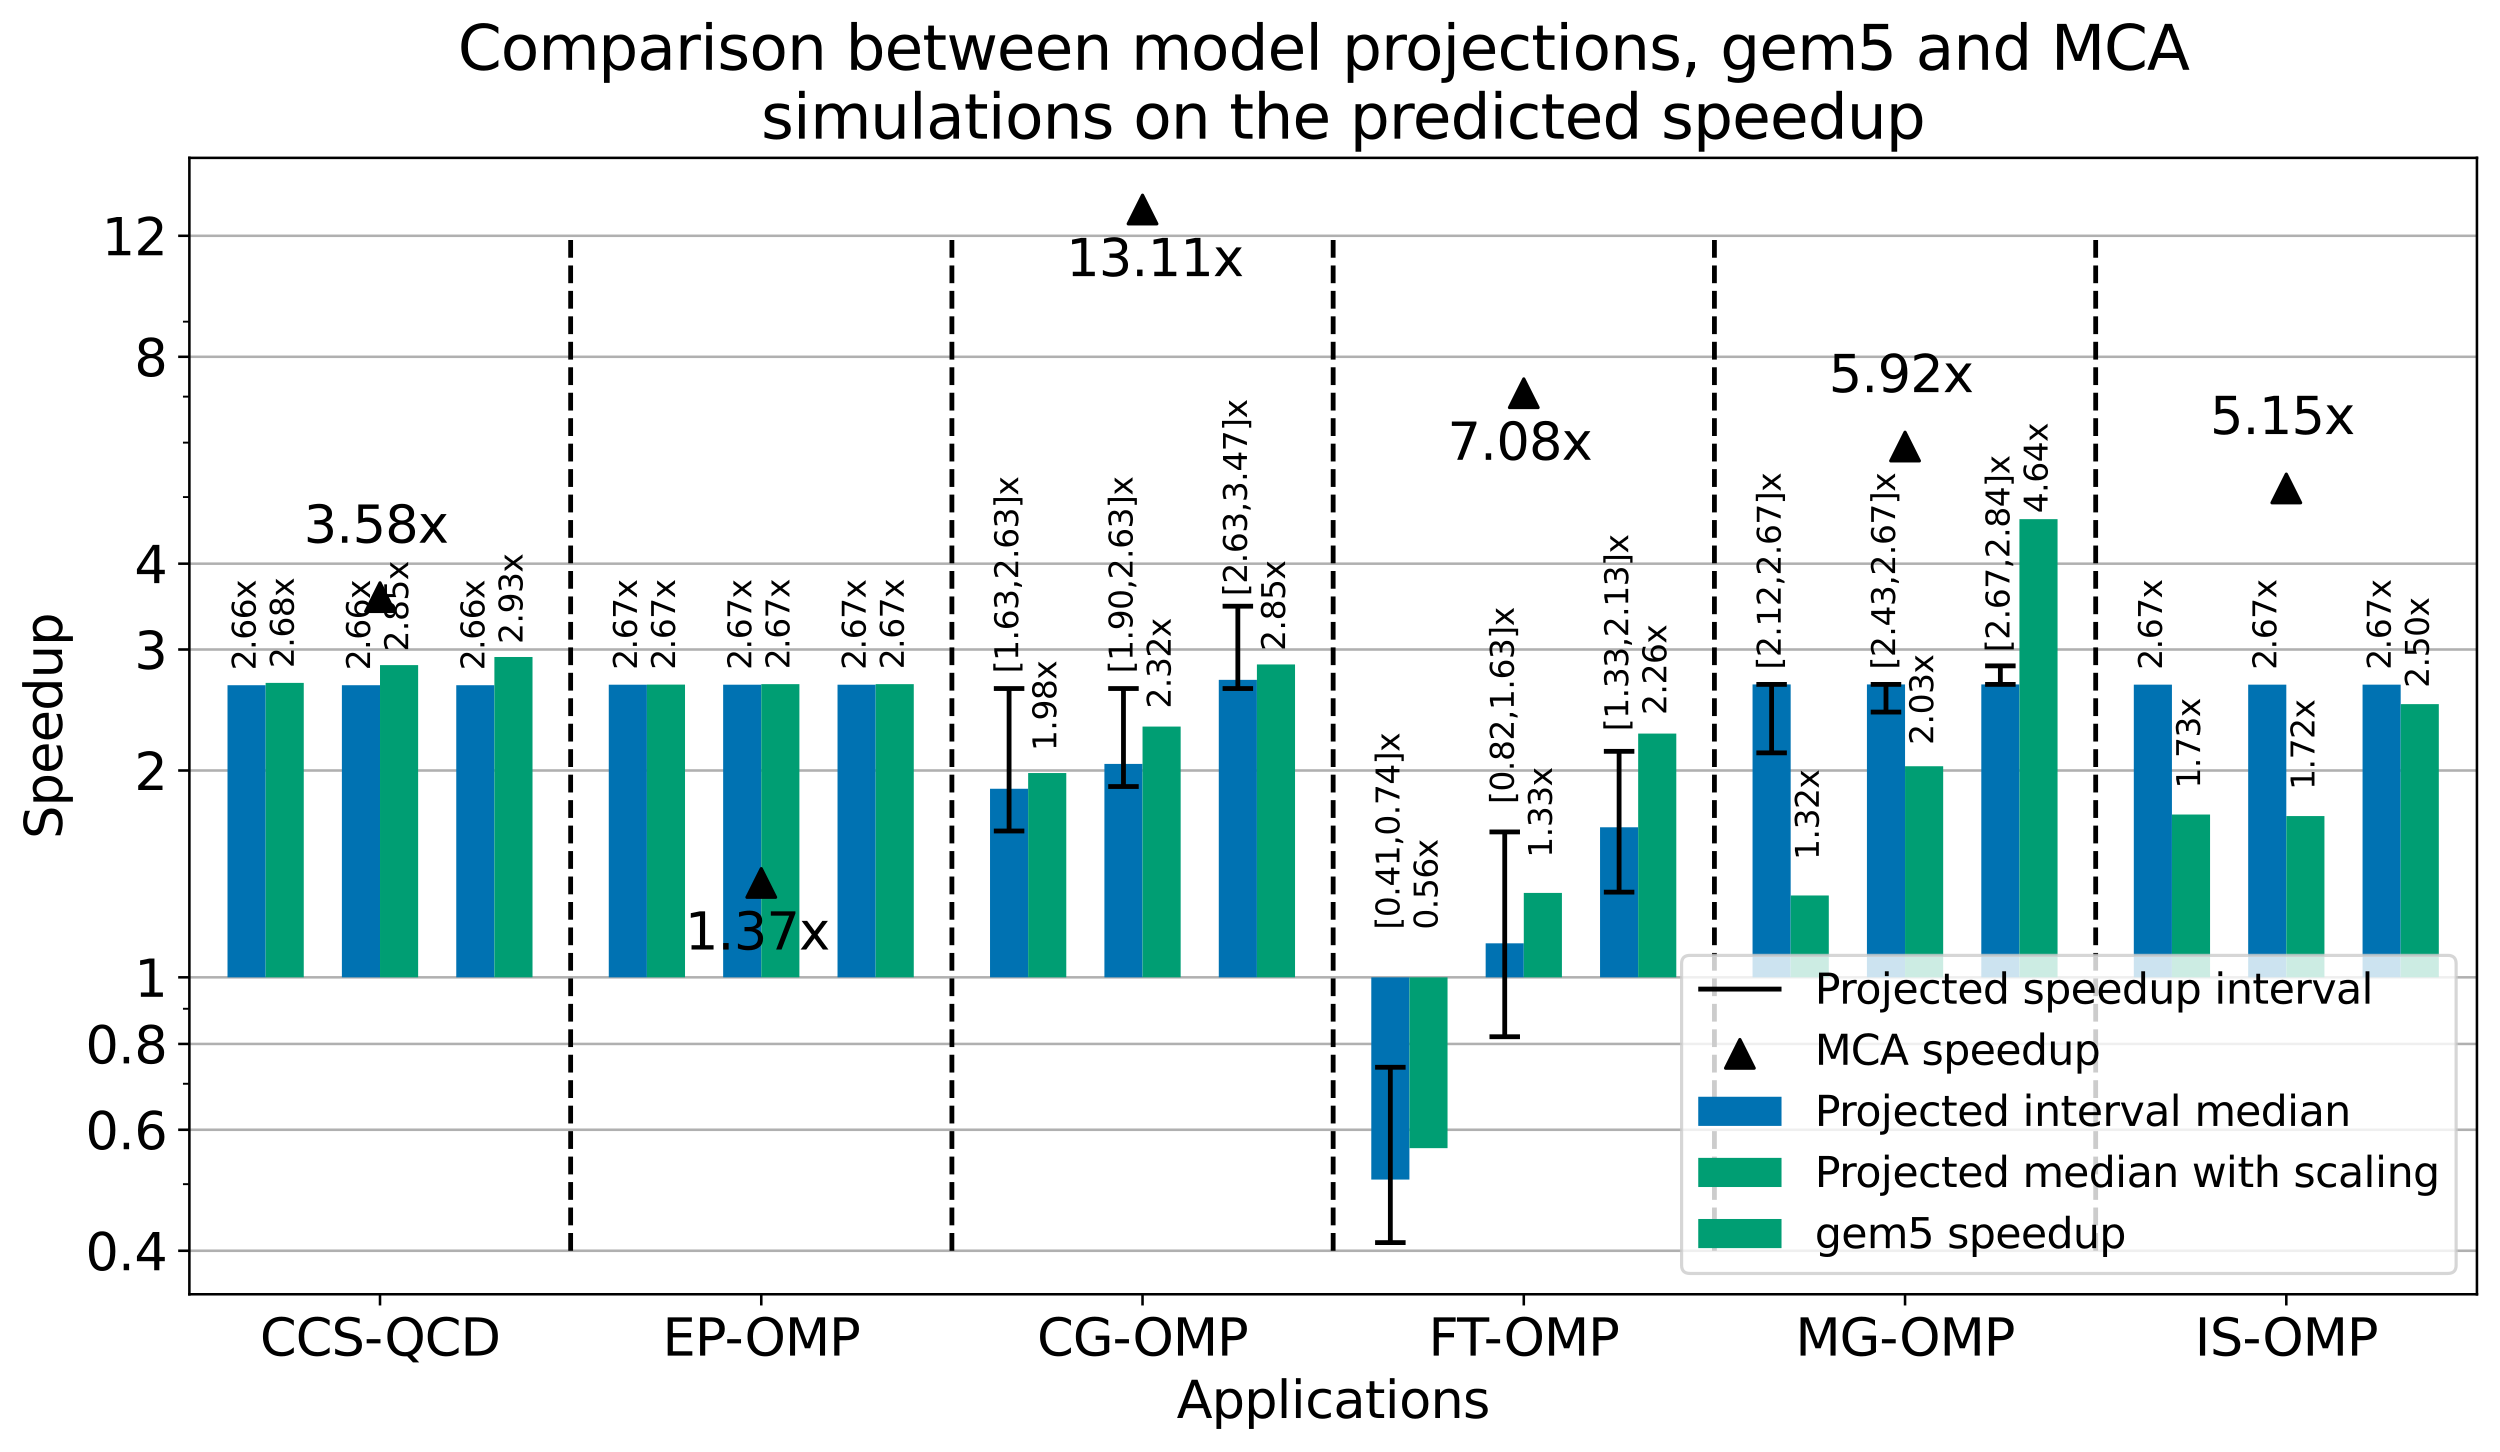 <?xml version="1.0" encoding="utf-8" standalone="no"?>
<!DOCTYPE svg PUBLIC "-//W3C//DTD SVG 1.1//EN"
  "http://www.w3.org/Graphics/SVG/1.1/DTD/svg11.dtd">
<svg xmlns:xlink="http://www.w3.org/1999/xlink" width="780.57pt" height="453.275pt" viewBox="0 0 780.57 453.275" xmlns="http://www.w3.org/2000/svg" version="1.1">
 <defs>
  <style type="text/css">*{stroke-linejoin: round; stroke-linecap: butt}</style>
 </defs>
 <g id="figure_1">
  <g id="patch_1">
   <path d="M -0 453.275 
L 780.57 453.275 
L 780.57 0 
L -0 0 
z
" style="fill: #ffffff"/>
  </g>
  <g id="axes_1">
   <g id="patch_2">
    <path d="M 59.13 404.105 
L 773.37 404.105 
L 773.37 49.289 
L 59.13 49.289 
z
" style="fill: #ffffff"/>
   </g>
   <g id="matplotlib.axis_1">
    <g id="xtick_1">
     <g id="line2d_1">
      <defs>
       <path id="m7e64c53719" d="M 0 0 
L 0 3.5 
" style="stroke: #000000; stroke-width: 0.8"/>
      </defs>
      <g>
       <use xlink:href="#m7e64c53719" x="118.65" y="404.105" style="stroke: #000000; stroke-width: 0.8"/>
      </g>
     </g>
     <g id="text_1">
      <!-- CCS-QCD -->
      <g transform="translate(81.179 423.262) scale(0.16 -0.16)">
       <defs>
        <path id="DejaVuSans-43" d="M 4122 4306 
L 4122 3641 
Q 3803 3938 3442 4084 
Q 3081 4231 2675 4231 
Q 1875 4231 1450 3742 
Q 1025 3253 1025 2328 
Q 1025 1406 1450 917 
Q 1875 428 2675 428 
Q 3081 428 3442 575 
Q 3803 722 4122 1019 
L 4122 359 
Q 3791 134 3420 21 
Q 3050 -91 2638 -91 
Q 1578 -91 968 557 
Q 359 1206 359 2328 
Q 359 3453 968 4101 
Q 1578 4750 2638 4750 
Q 3056 4750 3426 4639 
Q 3797 4528 4122 4306 
z
" transform="scale(0.016)"/>
        <path id="DejaVuSans-53" d="M 3425 4513 
L 3425 3897 
Q 3066 4069 2747 4153 
Q 2428 4238 2131 4238 
Q 1616 4238 1336 4038 
Q 1056 3838 1056 3469 
Q 1056 3159 1242 3001 
Q 1428 2844 1947 2747 
L 2328 2669 
Q 3034 2534 3370 2195 
Q 3706 1856 3706 1288 
Q 3706 609 3251 259 
Q 2797 -91 1919 -91 
Q 1588 -91 1214 -16 
Q 841 59 441 206 
L 441 856 
Q 825 641 1194 531 
Q 1563 422 1919 422 
Q 2459 422 2753 634 
Q 3047 847 3047 1241 
Q 3047 1584 2836 1778 
Q 2625 1972 2144 2069 
L 1759 2144 
Q 1053 2284 737 2584 
Q 422 2884 422 3419 
Q 422 4038 858 4394 
Q 1294 4750 2059 4750 
Q 2388 4750 2728 4690 
Q 3069 4631 3425 4513 
z
" transform="scale(0.016)"/>
        <path id="DejaVuSans-2d" d="M 313 2009 
L 1997 2009 
L 1997 1497 
L 313 1497 
L 313 2009 
z
" transform="scale(0.016)"/>
        <path id="DejaVuSans-51" d="M 2522 4238 
Q 1834 4238 1429 3725 
Q 1025 3213 1025 2328 
Q 1025 1447 1429 934 
Q 1834 422 2522 422 
Q 3209 422 3611 934 
Q 4013 1447 4013 2328 
Q 4013 3213 3611 3725 
Q 3209 4238 2522 4238 
z
M 3406 84 
L 4238 -825 
L 3475 -825 
L 2784 -78 
Q 2681 -84 2626 -87 
Q 2572 -91 2522 -91 
Q 1538 -91 948 567 
Q 359 1225 359 2328 
Q 359 3434 948 4092 
Q 1538 4750 2522 4750 
Q 3503 4750 4090 4092 
Q 4678 3434 4678 2328 
Q 4678 1516 4351 937 
Q 4025 359 3406 84 
z
" transform="scale(0.016)"/>
        <path id="DejaVuSans-44" d="M 1259 4147 
L 1259 519 
L 2022 519 
Q 2988 519 3436 956 
Q 3884 1394 3884 2338 
Q 3884 3275 3436 3711 
Q 2988 4147 2022 4147 
L 1259 4147 
z
M 628 4666 
L 1925 4666 
Q 3281 4666 3915 4102 
Q 4550 3538 4550 2338 
Q 4550 1131 3912 565 
Q 3275 0 1925 0 
L 628 0 
L 628 4666 
z
" transform="scale(0.016)"/>
       </defs>
       <use xlink:href="#DejaVuSans-43"/>
       <use xlink:href="#DejaVuSans-43" x="69.824"/>
       <use xlink:href="#DejaVuSans-53" x="139.648"/>
       <use xlink:href="#DejaVuSans-2d" x="203.125"/>
       <use xlink:href="#DejaVuSans-51" x="242.834"/>
       <use xlink:href="#DejaVuSans-43" x="321.545"/>
       <use xlink:href="#DejaVuSans-44" x="391.369"/>
      </g>
     </g>
    </g>
    <g id="xtick_2">
     <g id="line2d_2">
      <g>
       <use xlink:href="#m7e64c53719" x="237.69" y="404.105" style="stroke: #000000; stroke-width: 0.8"/>
      </g>
     </g>
     <g id="text_2">
      <!-- EP-OMP -->
      <g transform="translate(206.861 423.262) scale(0.16 -0.16)">
       <defs>
        <path id="DejaVuSans-45" d="M 628 4666 
L 3578 4666 
L 3578 4134 
L 1259 4134 
L 1259 2753 
L 3481 2753 
L 3481 2222 
L 1259 2222 
L 1259 531 
L 3634 531 
L 3634 0 
L 628 0 
L 628 4666 
z
" transform="scale(0.016)"/>
        <path id="DejaVuSans-50" d="M 1259 4147 
L 1259 2394 
L 2053 2394 
Q 2494 2394 2734 2622 
Q 2975 2850 2975 3272 
Q 2975 3691 2734 3919 
Q 2494 4147 2053 4147 
L 1259 4147 
z
M 628 4666 
L 2053 4666 
Q 2838 4666 3239 4311 
Q 3641 3956 3641 3272 
Q 3641 2581 3239 2228 
Q 2838 1875 2053 1875 
L 1259 1875 
L 1259 0 
L 628 0 
L 628 4666 
z
" transform="scale(0.016)"/>
        <path id="DejaVuSans-4f" d="M 2522 4238 
Q 1834 4238 1429 3725 
Q 1025 3213 1025 2328 
Q 1025 1447 1429 934 
Q 1834 422 2522 422 
Q 3209 422 3611 934 
Q 4013 1447 4013 2328 
Q 4013 3213 3611 3725 
Q 3209 4238 2522 4238 
z
M 2522 4750 
Q 3503 4750 4090 4092 
Q 4678 3434 4678 2328 
Q 4678 1225 4090 567 
Q 3503 -91 2522 -91 
Q 1538 -91 948 565 
Q 359 1222 359 2328 
Q 359 3434 948 4092 
Q 1538 4750 2522 4750 
z
" transform="scale(0.016)"/>
        <path id="DejaVuSans-4d" d="M 628 4666 
L 1569 4666 
L 2759 1491 
L 3956 4666 
L 4897 4666 
L 4897 0 
L 4281 0 
L 4281 4097 
L 3078 897 
L 2444 897 
L 1241 4097 
L 1241 0 
L 628 0 
L 628 4666 
z
" transform="scale(0.016)"/>
       </defs>
       <use xlink:href="#DejaVuSans-45"/>
       <use xlink:href="#DejaVuSans-50" x="63.184"/>
       <use xlink:href="#DejaVuSans-2d" x="121.236"/>
       <use xlink:href="#DejaVuSans-4f" x="160.07"/>
       <use xlink:href="#DejaVuSans-4d" x="238.781"/>
       <use xlink:href="#DejaVuSans-50" x="325.061"/>
      </g>
     </g>
    </g>
    <g id="xtick_3">
     <g id="line2d_3">
      <g>
       <use xlink:href="#m7e64c53719" x="356.73" y="404.105" style="stroke: #000000; stroke-width: 0.8"/>
      </g>
     </g>
     <g id="text_3">
      <!-- CG-OMP -->
      <g transform="translate(323.815 423.262) scale(0.16 -0.16)">
       <defs>
        <path id="DejaVuSans-47" d="M 3809 666 
L 3809 1919 
L 2778 1919 
L 2778 2438 
L 4434 2438 
L 4434 434 
Q 4069 175 3628 42 
Q 3188 -91 2688 -91 
Q 1594 -91 976 548 
Q 359 1188 359 2328 
Q 359 3472 976 4111 
Q 1594 4750 2688 4750 
Q 3144 4750 3555 4637 
Q 3966 4525 4313 4306 
L 4313 3634 
Q 3963 3931 3569 4081 
Q 3175 4231 2741 4231 
Q 1884 4231 1454 3753 
Q 1025 3275 1025 2328 
Q 1025 1384 1454 906 
Q 1884 428 2741 428 
Q 3075 428 3337 486 
Q 3600 544 3809 666 
z
" transform="scale(0.016)"/>
       </defs>
       <use xlink:href="#DejaVuSans-43"/>
       <use xlink:href="#DejaVuSans-47" x="69.824"/>
       <use xlink:href="#DejaVuSans-2d" x="147.314"/>
       <use xlink:href="#DejaVuSans-4f" x="186.148"/>
       <use xlink:href="#DejaVuSans-4d" x="264.859"/>
       <use xlink:href="#DejaVuSans-50" x="351.139"/>
      </g>
     </g>
    </g>
    <g id="xtick_4">
     <g id="line2d_4">
      <g>
       <use xlink:href="#m7e64c53719" x="475.77" y="404.105" style="stroke: #000000; stroke-width: 0.8"/>
      </g>
     </g>
     <g id="text_4">
      <!-- FT-OMP -->
      <g transform="translate(446.022 423.262) scale(0.16 -0.16)">
       <defs>
        <path id="DejaVuSans-46" d="M 628 4666 
L 3309 4666 
L 3309 4134 
L 1259 4134 
L 1259 2759 
L 3109 2759 
L 3109 2228 
L 1259 2228 
L 1259 0 
L 628 0 
L 628 4666 
z
" transform="scale(0.016)"/>
        <path id="DejaVuSans-54" d="M -19 4666 
L 3928 4666 
L 3928 4134 
L 2272 4134 
L 2272 0 
L 1638 0 
L 1638 4134 
L -19 4134 
L -19 4666 
z
" transform="scale(0.016)"/>
       </defs>
       <use xlink:href="#DejaVuSans-46"/>
       <use xlink:href="#DejaVuSans-54" x="55.77"/>
       <use xlink:href="#DejaVuSans-2d" x="107.729"/>
       <use xlink:href="#DejaVuSans-4f" x="146.562"/>
       <use xlink:href="#DejaVuSans-4d" x="225.273"/>
       <use xlink:href="#DejaVuSans-50" x="311.553"/>
      </g>
     </g>
    </g>
    <g id="xtick_5">
     <g id="line2d_5">
      <g>
       <use xlink:href="#m7e64c53719" x="594.81" y="404.105" style="stroke: #000000; stroke-width: 0.8"/>
      </g>
     </g>
     <g id="text_5">
      <!-- MG-OMP -->
      <g transform="translate(560.579 423.262) scale(0.16 -0.16)">
       <use xlink:href="#DejaVuSans-4d"/>
       <use xlink:href="#DejaVuSans-47" x="86.279"/>
       <use xlink:href="#DejaVuSans-2d" x="163.77"/>
       <use xlink:href="#DejaVuSans-4f" x="202.604"/>
       <use xlink:href="#DejaVuSans-4d" x="281.314"/>
       <use xlink:href="#DejaVuSans-50" x="367.594"/>
      </g>
     </g>
    </g>
    <g id="xtick_6">
     <g id="line2d_6">
      <g>
       <use xlink:href="#m7e64c53719" x="713.85" y="404.105" style="stroke: #000000; stroke-width: 0.8"/>
      </g>
     </g>
     <g id="text_6">
      <!-- IS-OMP -->
      <g transform="translate(685.281 423.262) scale(0.16 -0.16)">
       <defs>
        <path id="DejaVuSans-49" d="M 628 4666 
L 1259 4666 
L 1259 0 
L 628 0 
L 628 4666 
z
" transform="scale(0.016)"/>
       </defs>
       <use xlink:href="#DejaVuSans-49"/>
       <use xlink:href="#DejaVuSans-53" x="29.492"/>
       <use xlink:href="#DejaVuSans-2d" x="92.969"/>
       <use xlink:href="#DejaVuSans-4f" x="131.803"/>
       <use xlink:href="#DejaVuSans-4d" x="210.514"/>
       <use xlink:href="#DejaVuSans-50" x="296.793"/>
      </g>
     </g>
    </g>
    <g id="text_7">
     <!-- Applications -->
     <g transform="translate(367.382 442.747) scale(0.16 -0.16)">
      <defs>
       <path id="DejaVuSans-41" d="M 2188 4044 
L 1331 1722 
L 3047 1722 
L 2188 4044 
z
M 1831 4666 
L 2547 4666 
L 4325 0 
L 3669 0 
L 3244 1197 
L 1141 1197 
L 716 0 
L 50 0 
L 1831 4666 
z
" transform="scale(0.016)"/>
       <path id="DejaVuSans-70" d="M 1159 525 
L 1159 -1331 
L 581 -1331 
L 581 3500 
L 1159 3500 
L 1159 2969 
Q 1341 3281 1617 3432 
Q 1894 3584 2278 3584 
Q 2916 3584 3314 3078 
Q 3713 2572 3713 1747 
Q 3713 922 3314 415 
Q 2916 -91 2278 -91 
Q 1894 -91 1617 61 
Q 1341 213 1159 525 
z
M 3116 1747 
Q 3116 2381 2855 2742 
Q 2594 3103 2138 3103 
Q 1681 3103 1420 2742 
Q 1159 2381 1159 1747 
Q 1159 1113 1420 752 
Q 1681 391 2138 391 
Q 2594 391 2855 752 
Q 3116 1113 3116 1747 
z
" transform="scale(0.016)"/>
       <path id="DejaVuSans-6c" d="M 603 4863 
L 1178 4863 
L 1178 0 
L 603 0 
L 603 4863 
z
" transform="scale(0.016)"/>
       <path id="DejaVuSans-69" d="M 603 3500 
L 1178 3500 
L 1178 0 
L 603 0 
L 603 3500 
z
M 603 4863 
L 1178 4863 
L 1178 4134 
L 603 4134 
L 603 4863 
z
" transform="scale(0.016)"/>
       <path id="DejaVuSans-63" d="M 3122 3366 
L 3122 2828 
Q 2878 2963 2633 3030 
Q 2388 3097 2138 3097 
Q 1578 3097 1268 2742 
Q 959 2388 959 1747 
Q 959 1106 1268 751 
Q 1578 397 2138 397 
Q 2388 397 2633 464 
Q 2878 531 3122 666 
L 3122 134 
Q 2881 22 2623 -34 
Q 2366 -91 2075 -91 
Q 1284 -91 818 406 
Q 353 903 353 1747 
Q 353 2603 823 3093 
Q 1294 3584 2113 3584 
Q 2378 3584 2631 3529 
Q 2884 3475 3122 3366 
z
" transform="scale(0.016)"/>
       <path id="DejaVuSans-61" d="M 2194 1759 
Q 1497 1759 1228 1600 
Q 959 1441 959 1056 
Q 959 750 1161 570 
Q 1363 391 1709 391 
Q 2188 391 2477 730 
Q 2766 1069 2766 1631 
L 2766 1759 
L 2194 1759 
z
M 3341 1997 
L 3341 0 
L 2766 0 
L 2766 531 
Q 2569 213 2275 61 
Q 1981 -91 1556 -91 
Q 1019 -91 701 211 
Q 384 513 384 1019 
Q 384 1609 779 1909 
Q 1175 2209 1959 2209 
L 2766 2209 
L 2766 2266 
Q 2766 2663 2505 2880 
Q 2244 3097 1772 3097 
Q 1472 3097 1187 3025 
Q 903 2953 641 2809 
L 641 3341 
Q 956 3463 1253 3523 
Q 1550 3584 1831 3584 
Q 2591 3584 2966 3190 
Q 3341 2797 3341 1997 
z
" transform="scale(0.016)"/>
       <path id="DejaVuSans-74" d="M 1172 4494 
L 1172 3500 
L 2356 3500 
L 2356 3053 
L 1172 3053 
L 1172 1153 
Q 1172 725 1289 603 
Q 1406 481 1766 481 
L 2356 481 
L 2356 0 
L 1766 0 
Q 1100 0 847 248 
Q 594 497 594 1153 
L 594 3053 
L 172 3053 
L 172 3500 
L 594 3500 
L 594 4494 
L 1172 4494 
z
" transform="scale(0.016)"/>
       <path id="DejaVuSans-6f" d="M 1959 3097 
Q 1497 3097 1228 2736 
Q 959 2375 959 1747 
Q 959 1119 1226 758 
Q 1494 397 1959 397 
Q 2419 397 2687 759 
Q 2956 1122 2956 1747 
Q 2956 2369 2687 2733 
Q 2419 3097 1959 3097 
z
M 1959 3584 
Q 2709 3584 3137 3096 
Q 3566 2609 3566 1747 
Q 3566 888 3137 398 
Q 2709 -91 1959 -91 
Q 1206 -91 779 398 
Q 353 888 353 1747 
Q 353 2609 779 3096 
Q 1206 3584 1959 3584 
z
" transform="scale(0.016)"/>
       <path id="DejaVuSans-6e" d="M 3513 2113 
L 3513 0 
L 2938 0 
L 2938 2094 
Q 2938 2591 2744 2837 
Q 2550 3084 2163 3084 
Q 1697 3084 1428 2787 
Q 1159 2491 1159 1978 
L 1159 0 
L 581 0 
L 581 3500 
L 1159 3500 
L 1159 2956 
Q 1366 3272 1645 3428 
Q 1925 3584 2291 3584 
Q 2894 3584 3203 3211 
Q 3513 2838 3513 2113 
z
" transform="scale(0.016)"/>
       <path id="DejaVuSans-73" d="M 2834 3397 
L 2834 2853 
Q 2591 2978 2328 3040 
Q 2066 3103 1784 3103 
Q 1356 3103 1142 2972 
Q 928 2841 928 2578 
Q 928 2378 1081 2264 
Q 1234 2150 1697 2047 
L 1894 2003 
Q 2506 1872 2764 1633 
Q 3022 1394 3022 966 
Q 3022 478 2636 193 
Q 2250 -91 1575 -91 
Q 1294 -91 989 -36 
Q 684 19 347 128 
L 347 722 
Q 666 556 975 473 
Q 1284 391 1588 391 
Q 1994 391 2212 530 
Q 2431 669 2431 922 
Q 2431 1156 2273 1281 
Q 2116 1406 1581 1522 
L 1381 1569 
Q 847 1681 609 1914 
Q 372 2147 372 2553 
Q 372 3047 722 3315 
Q 1072 3584 1716 3584 
Q 2034 3584 2315 3537 
Q 2597 3491 2834 3397 
z
" transform="scale(0.016)"/>
      </defs>
      <use xlink:href="#DejaVuSans-41"/>
      <use xlink:href="#DejaVuSans-70" x="68.408"/>
      <use xlink:href="#DejaVuSans-70" x="131.885"/>
      <use xlink:href="#DejaVuSans-6c" x="195.361"/>
      <use xlink:href="#DejaVuSans-69" x="223.145"/>
      <use xlink:href="#DejaVuSans-63" x="250.928"/>
      <use xlink:href="#DejaVuSans-61" x="305.908"/>
      <use xlink:href="#DejaVuSans-74" x="367.188"/>
      <use xlink:href="#DejaVuSans-69" x="406.396"/>
      <use xlink:href="#DejaVuSans-6f" x="434.18"/>
      <use xlink:href="#DejaVuSans-6e" x="495.361"/>
      <use xlink:href="#DejaVuSans-73" x="558.74"/>
     </g>
    </g>
   </g>
   <g id="matplotlib.axis_2">
    <g id="ytick_1">
     <g id="line2d_7">
      <path d="M 59.13 390.526 
L 773.37 390.526 
" clip-path="url(#pefbd7b3c99)" style="fill: none; stroke: #b0b0b0; stroke-width: 0.8; stroke-linecap: square"/>
     </g>
     <g id="line2d_8">
      <defs>
       <path id="m997b7918d6" d="M 0 0 
L -3.5 0 
" style="stroke: #000000; stroke-width: 0.8"/>
      </defs>
      <g>
       <use xlink:href="#m997b7918d6" x="59.13" y="390.526" style="stroke: #000000; stroke-width: 0.8"/>
      </g>
     </g>
     <g id="text_8">
      <!-- 0.4 -->
      <g transform="translate(26.685 396.604) scale(0.16 -0.16)">
       <defs>
        <path id="DejaVuSans-30" d="M 2034 4250 
Q 1547 4250 1301 3770 
Q 1056 3291 1056 2328 
Q 1056 1369 1301 889 
Q 1547 409 2034 409 
Q 2525 409 2770 889 
Q 3016 1369 3016 2328 
Q 3016 3291 2770 3770 
Q 2525 4250 2034 4250 
z
M 2034 4750 
Q 2819 4750 3233 4129 
Q 3647 3509 3647 2328 
Q 3647 1150 3233 529 
Q 2819 -91 2034 -91 
Q 1250 -91 836 529 
Q 422 1150 422 2328 
Q 422 3509 836 4129 
Q 1250 4750 2034 4750 
z
" transform="scale(0.016)"/>
        <path id="DejaVuSans-2e" d="M 684 794 
L 1344 794 
L 1344 0 
L 684 0 
L 684 794 
z
" transform="scale(0.016)"/>
        <path id="DejaVuSans-34" d="M 2419 4116 
L 825 1625 
L 2419 1625 
L 2419 4116 
z
M 2253 4666 
L 3047 4666 
L 3047 1625 
L 3713 1625 
L 3713 1100 
L 3047 1100 
L 3047 0 
L 2419 0 
L 2419 1100 
L 313 1100 
L 313 1709 
L 2253 4666 
z
" transform="scale(0.016)"/>
       </defs>
       <use xlink:href="#DejaVuSans-30"/>
       <use xlink:href="#DejaVuSans-2e" x="63.623"/>
       <use xlink:href="#DejaVuSans-34" x="95.41"/>
      </g>
     </g>
    </g>
    <g id="ytick_2">
     <g id="line2d_9">
      <path d="M 59.13 352.748 
L 773.37 352.748 
" clip-path="url(#pefbd7b3c99)" style="fill: none; stroke: #b0b0b0; stroke-width: 0.8; stroke-linecap: square"/>
     </g>
     <g id="line2d_10">
      <g>
       <use xlink:href="#m997b7918d6" x="59.13" y="352.748" style="stroke: #000000; stroke-width: 0.8"/>
      </g>
     </g>
     <g id="text_9">
      <!-- 0.6 -->
      <g transform="translate(26.685 358.826) scale(0.16 -0.16)">
       <defs>
        <path id="DejaVuSans-36" d="M 2113 2584 
Q 1688 2584 1439 2293 
Q 1191 2003 1191 1497 
Q 1191 994 1439 701 
Q 1688 409 2113 409 
Q 2538 409 2786 701 
Q 3034 994 3034 1497 
Q 3034 2003 2786 2293 
Q 2538 2584 2113 2584 
z
M 3366 4563 
L 3366 3988 
Q 3128 4100 2886 4159 
Q 2644 4219 2406 4219 
Q 1781 4219 1451 3797 
Q 1122 3375 1075 2522 
Q 1259 2794 1537 2939 
Q 1816 3084 2150 3084 
Q 2853 3084 3261 2657 
Q 3669 2231 3669 1497 
Q 3669 778 3244 343 
Q 2819 -91 2113 -91 
Q 1303 -91 875 529 
Q 447 1150 447 2328 
Q 447 3434 972 4092 
Q 1497 4750 2381 4750 
Q 2619 4750 2861 4703 
Q 3103 4656 3366 4563 
z
" transform="scale(0.016)"/>
       </defs>
       <use xlink:href="#DejaVuSans-30"/>
       <use xlink:href="#DejaVuSans-2e" x="63.623"/>
       <use xlink:href="#DejaVuSans-36" x="95.41"/>
      </g>
     </g>
    </g>
    <g id="ytick_3">
     <g id="line2d_11">
      <path d="M 59.13 325.944 
L 773.37 325.944 
" clip-path="url(#pefbd7b3c99)" style="fill: none; stroke: #b0b0b0; stroke-width: 0.8; stroke-linecap: square"/>
     </g>
     <g id="line2d_12">
      <g>
       <use xlink:href="#m997b7918d6" x="59.13" y="325.944" style="stroke: #000000; stroke-width: 0.8"/>
      </g>
     </g>
     <g id="text_10">
      <!-- 0.8 -->
      <g transform="translate(26.685 332.022) scale(0.16 -0.16)">
       <defs>
        <path id="DejaVuSans-38" d="M 2034 2216 
Q 1584 2216 1326 1975 
Q 1069 1734 1069 1313 
Q 1069 891 1326 650 
Q 1584 409 2034 409 
Q 2484 409 2743 651 
Q 3003 894 3003 1313 
Q 3003 1734 2745 1975 
Q 2488 2216 2034 2216 
z
M 1403 2484 
Q 997 2584 770 2862 
Q 544 3141 544 3541 
Q 544 4100 942 4425 
Q 1341 4750 2034 4750 
Q 2731 4750 3128 4425 
Q 3525 4100 3525 3541 
Q 3525 3141 3298 2862 
Q 3072 2584 2669 2484 
Q 3125 2378 3379 2068 
Q 3634 1759 3634 1313 
Q 3634 634 3220 271 
Q 2806 -91 2034 -91 
Q 1263 -91 848 271 
Q 434 634 434 1313 
Q 434 1759 690 2068 
Q 947 2378 1403 2484 
z
M 1172 3481 
Q 1172 3119 1398 2916 
Q 1625 2713 2034 2713 
Q 2441 2713 2670 2916 
Q 2900 3119 2900 3481 
Q 2900 3844 2670 4047 
Q 2441 4250 2034 4250 
Q 1625 4250 1398 4047 
Q 1172 3844 1172 3481 
z
" transform="scale(0.016)"/>
       </defs>
       <use xlink:href="#DejaVuSans-30"/>
       <use xlink:href="#DejaVuSans-2e" x="63.623"/>
       <use xlink:href="#DejaVuSans-38" x="95.41"/>
      </g>
     </g>
    </g>
    <g id="ytick_4">
     <g id="line2d_13">
      <path d="M 59.13 305.153 
L 773.37 305.153 
" clip-path="url(#pefbd7b3c99)" style="fill: none; stroke: #b0b0b0; stroke-width: 0.8; stroke-linecap: square"/>
     </g>
     <g id="line2d_14">
      <g>
       <use xlink:href="#m997b7918d6" x="59.13" y="305.153" style="stroke: #000000; stroke-width: 0.8"/>
      </g>
     </g>
     <g id="text_11">
      <!-- 1 -->
      <g transform="translate(41.95 311.232) scale(0.16 -0.16)">
       <defs>
        <path id="DejaVuSans-31" d="M 794 531 
L 1825 531 
L 1825 4091 
L 703 3866 
L 703 4441 
L 1819 4666 
L 2450 4666 
L 2450 531 
L 3481 531 
L 3481 0 
L 794 0 
L 794 531 
z
" transform="scale(0.016)"/>
       </defs>
       <use xlink:href="#DejaVuSans-31"/>
      </g>
     </g>
    </g>
    <g id="ytick_5">
     <g id="line2d_15">
      <path d="M 59.13 240.571 
L 773.37 240.571 
" clip-path="url(#pefbd7b3c99)" style="fill: none; stroke: #b0b0b0; stroke-width: 0.8; stroke-linecap: square"/>
     </g>
     <g id="line2d_16">
      <g>
       <use xlink:href="#m997b7918d6" x="59.13" y="240.571" style="stroke: #000000; stroke-width: 0.8"/>
      </g>
     </g>
     <g id="text_12">
      <!-- 2 -->
      <g transform="translate(41.95 246.65) scale(0.16 -0.16)">
       <defs>
        <path id="DejaVuSans-32" d="M 1228 531 
L 3431 531 
L 3431 0 
L 469 0 
L 469 531 
Q 828 903 1448 1529 
Q 2069 2156 2228 2338 
Q 2531 2678 2651 2914 
Q 2772 3150 2772 3378 
Q 2772 3750 2511 3984 
Q 2250 4219 1831 4219 
Q 1534 4219 1204 4116 
Q 875 4013 500 3803 
L 500 4441 
Q 881 4594 1212 4672 
Q 1544 4750 1819 4750 
Q 2544 4750 2975 4387 
Q 3406 4025 3406 3419 
Q 3406 3131 3298 2873 
Q 3191 2616 2906 2266 
Q 2828 2175 2409 1742 
Q 1991 1309 1228 531 
z
" transform="scale(0.016)"/>
       </defs>
       <use xlink:href="#DejaVuSans-32"/>
      </g>
     </g>
    </g>
    <g id="ytick_6">
     <g id="line2d_17">
      <path d="M 59.13 202.793 
L 773.37 202.793 
" clip-path="url(#pefbd7b3c99)" style="fill: none; stroke: #b0b0b0; stroke-width: 0.8; stroke-linecap: square"/>
     </g>
     <g id="line2d_18">
      <g>
       <use xlink:href="#m997b7918d6" x="59.13" y="202.793" style="stroke: #000000; stroke-width: 0.8"/>
      </g>
     </g>
     <g id="text_13">
      <!-- 3 -->
      <g transform="translate(41.95 208.872) scale(0.16 -0.16)">
       <defs>
        <path id="DejaVuSans-33" d="M 2597 2516 
Q 3050 2419 3304 2112 
Q 3559 1806 3559 1356 
Q 3559 666 3084 287 
Q 2609 -91 1734 -91 
Q 1441 -91 1130 -33 
Q 819 25 488 141 
L 488 750 
Q 750 597 1062 519 
Q 1375 441 1716 441 
Q 2309 441 2620 675 
Q 2931 909 2931 1356 
Q 2931 1769 2642 2001 
Q 2353 2234 1838 2234 
L 1294 2234 
L 1294 2753 
L 1863 2753 
Q 2328 2753 2575 2939 
Q 2822 3125 2822 3475 
Q 2822 3834 2567 4026 
Q 2313 4219 1838 4219 
Q 1578 4219 1281 4162 
Q 984 4106 628 3988 
L 628 4550 
Q 988 4650 1302 4700 
Q 1616 4750 1894 4750 
Q 2613 4750 3031 4423 
Q 3450 4097 3450 3541 
Q 3450 3153 3228 2886 
Q 3006 2619 2597 2516 
z
" transform="scale(0.016)"/>
       </defs>
       <use xlink:href="#DejaVuSans-33"/>
      </g>
     </g>
    </g>
    <g id="ytick_7">
     <g id="line2d_19">
      <path d="M 59.13 175.989 
L 773.37 175.989 
" clip-path="url(#pefbd7b3c99)" style="fill: none; stroke: #b0b0b0; stroke-width: 0.8; stroke-linecap: square"/>
     </g>
     <g id="line2d_20">
      <g>
       <use xlink:href="#m997b7918d6" x="59.13" y="175.989" style="stroke: #000000; stroke-width: 0.8"/>
      </g>
     </g>
     <g id="text_14">
      <!-- 4 -->
      <g transform="translate(41.95 182.068) scale(0.16 -0.16)">
       <use xlink:href="#DejaVuSans-34"/>
      </g>
     </g>
    </g>
    <g id="ytick_8">
     <g id="line2d_21">
      <path d="M 59.13 111.407 
L 773.37 111.407 
" clip-path="url(#pefbd7b3c99)" style="fill: none; stroke: #b0b0b0; stroke-width: 0.8; stroke-linecap: square"/>
     </g>
     <g id="line2d_22">
      <g>
       <use xlink:href="#m997b7918d6" x="59.13" y="111.407" style="stroke: #000000; stroke-width: 0.8"/>
      </g>
     </g>
     <g id="text_15">
      <!-- 8 -->
      <g transform="translate(41.95 117.486) scale(0.16 -0.16)">
       <use xlink:href="#DejaVuSans-38"/>
      </g>
     </g>
    </g>
    <g id="ytick_9">
     <g id="line2d_23">
      <path d="M 59.13 73.629 
L 773.37 73.629 
" clip-path="url(#pefbd7b3c99)" style="fill: none; stroke: #b0b0b0; stroke-width: 0.8; stroke-linecap: square"/>
     </g>
     <g id="line2d_24">
      <g>
       <use xlink:href="#m997b7918d6" x="59.13" y="73.629" style="stroke: #000000; stroke-width: 0.8"/>
      </g>
     </g>
     <g id="text_16">
      <!-- 12 -->
      <g transform="translate(31.77 79.707) scale(0.16 -0.16)">
       <use xlink:href="#DejaVuSans-31"/>
       <use xlink:href="#DejaVuSans-32" x="63.623"/>
      </g>
     </g>
    </g>
    <g id="ytick_10">
     <g id="line2d_25">
      <defs>
       <path id="mb8f1d3ea4d" d="M 0 0 
L -2 0 
" style="stroke: #000000; stroke-width: 0.6"/>
      </defs>
      <g>
       <use xlink:href="#mb8f1d3ea4d" x="59.13" y="369.735" style="stroke: #000000; stroke-width: 0.6"/>
      </g>
     </g>
    </g>
    <g id="ytick_11">
     <g id="line2d_26">
      <g>
       <use xlink:href="#mb8f1d3ea4d" x="59.13" y="338.385" style="stroke: #000000; stroke-width: 0.6"/>
      </g>
     </g>
    </g>
    <g id="ytick_12">
     <g id="line2d_27">
      <g>
       <use xlink:href="#mb8f1d3ea4d" x="59.13" y="314.97" style="stroke: #000000; stroke-width: 0.6"/>
      </g>
     </g>
    </g>
    <g id="ytick_13">
     <g id="line2d_28">
      <g>
       <use xlink:href="#mb8f1d3ea4d" x="59.13" y="155.198" style="stroke: #000000; stroke-width: 0.6"/>
      </g>
     </g>
    </g>
    <g id="ytick_14">
     <g id="line2d_29">
      <g>
       <use xlink:href="#mb8f1d3ea4d" x="59.13" y="138.211" style="stroke: #000000; stroke-width: 0.6"/>
      </g>
     </g>
    </g>
    <g id="ytick_15">
     <g id="line2d_30">
      <g>
       <use xlink:href="#mb8f1d3ea4d" x="59.13" y="123.848" style="stroke: #000000; stroke-width: 0.6"/>
      </g>
     </g>
    </g>
    <g id="ytick_16">
     <g id="line2d_31">
      <g>
       <use xlink:href="#mb8f1d3ea4d" x="59.13" y="100.433" style="stroke: #000000; stroke-width: 0.6"/>
      </g>
     </g>
    </g>
    <g id="text_17">
     <!-- Speedup -->
     <g transform="translate(19.358 261.927) rotate(-90) scale(0.16 -0.16)">
      <defs>
       <path id="DejaVuSans-65" d="M 3597 1894 
L 3597 1613 
L 953 1613 
Q 991 1019 1311 708 
Q 1631 397 2203 397 
Q 2534 397 2845 478 
Q 3156 559 3463 722 
L 3463 178 
Q 3153 47 2828 -22 
Q 2503 -91 2169 -91 
Q 1331 -91 842 396 
Q 353 884 353 1716 
Q 353 2575 817 3079 
Q 1281 3584 2069 3584 
Q 2775 3584 3186 3129 
Q 3597 2675 3597 1894 
z
M 3022 2063 
Q 3016 2534 2758 2815 
Q 2500 3097 2075 3097 
Q 1594 3097 1305 2825 
Q 1016 2553 972 2059 
L 3022 2063 
z
" transform="scale(0.016)"/>
       <path id="DejaVuSans-64" d="M 2906 2969 
L 2906 4863 
L 3481 4863 
L 3481 0 
L 2906 0 
L 2906 525 
Q 2725 213 2448 61 
Q 2172 -91 1784 -91 
Q 1150 -91 751 415 
Q 353 922 353 1747 
Q 353 2572 751 3078 
Q 1150 3584 1784 3584 
Q 2172 3584 2448 3432 
Q 2725 3281 2906 2969 
z
M 947 1747 
Q 947 1113 1208 752 
Q 1469 391 1925 391 
Q 2381 391 2643 752 
Q 2906 1113 2906 1747 
Q 2906 2381 2643 2742 
Q 2381 3103 1925 3103 
Q 1469 3103 1208 2742 
Q 947 2381 947 1747 
z
" transform="scale(0.016)"/>
       <path id="DejaVuSans-75" d="M 544 1381 
L 544 3500 
L 1119 3500 
L 1119 1403 
Q 1119 906 1312 657 
Q 1506 409 1894 409 
Q 2359 409 2629 706 
Q 2900 1003 2900 1516 
L 2900 3500 
L 3475 3500 
L 3475 0 
L 2900 0 
L 2900 538 
Q 2691 219 2414 64 
Q 2138 -91 1772 -91 
Q 1169 -91 856 284 
Q 544 659 544 1381 
z
M 1991 3584 
L 1991 3584 
z
" transform="scale(0.016)"/>
      </defs>
      <use xlink:href="#DejaVuSans-53"/>
      <use xlink:href="#DejaVuSans-70" x="63.477"/>
      <use xlink:href="#DejaVuSans-65" x="126.953"/>
      <use xlink:href="#DejaVuSans-65" x="188.477"/>
      <use xlink:href="#DejaVuSans-64" x="250"/>
      <use xlink:href="#DejaVuSans-75" x="313.477"/>
      <use xlink:href="#DejaVuSans-70" x="376.855"/>
     </g>
    </g>
   </g>
   <g id="patch_3">
    <path d="M 71.034 305.153 
L 82.938 305.153 
L 82.938 213.944 
L 71.034 213.944 
z
" clip-path="url(#pefbd7b3c99)" style="fill: #0072b2"/>
   </g>
   <g id="patch_4">
    <path d="M 82.938 305.153 
L 94.842 305.153 
L 94.842 213.216 
L 82.938 213.216 
z
" clip-path="url(#pefbd7b3c99)" style="fill: #009e73"/>
   </g>
   <g id="patch_5">
    <path d="M 106.746 305.153 
L 118.65 305.153 
L 118.65 213.944 
L 106.746 213.944 
z
" clip-path="url(#pefbd7b3c99)" style="fill: #0072b2"/>
   </g>
   <g id="patch_6">
    <path d="M 118.65 305.153 
L 130.554 305.153 
L 130.554 207.667 
L 118.65 207.667 
z
" clip-path="url(#pefbd7b3c99)" style="fill: #009e73"/>
   </g>
   <g id="patch_7">
    <path d="M 142.458 305.153 
L 154.362 305.153 
L 154.362 213.944 
L 142.458 213.944 
z
" clip-path="url(#pefbd7b3c99)" style="fill: #0072b2"/>
   </g>
   <g id="patch_8">
    <path d="M 154.362 305.153 
L 166.266 305.153 
L 166.266 205.13 
L 154.362 205.13 
z
" clip-path="url(#pefbd7b3c99)" style="fill: #009e73"/>
   </g>
   <g id="patch_9">
    <path d="M 190.074 305.153 
L 201.978 305.153 
L 201.978 213.785 
L 190.074 213.785 
z
" clip-path="url(#pefbd7b3c99)" style="fill: #0072b2"/>
   </g>
   <g id="patch_10">
    <path d="M 201.978 305.153 
L 213.882 305.153 
L 213.882 213.752 
L 201.978 213.752 
z
" clip-path="url(#pefbd7b3c99)" style="fill: #009e73"/>
   </g>
   <g id="patch_11">
    <path d="M 225.786 305.153 
L 237.69 305.153 
L 237.69 213.785 
L 225.786 213.785 
z
" clip-path="url(#pefbd7b3c99)" style="fill: #0072b2"/>
   </g>
   <g id="patch_12">
    <path d="M 237.69 305.153 
L 249.594 305.153 
L 249.594 213.612 
L 237.69 213.612 
z
" clip-path="url(#pefbd7b3c99)" style="fill: #009e73"/>
   </g>
   <g id="patch_13">
    <path d="M 261.498 305.153 
L 273.402 305.153 
L 273.402 213.785 
L 261.498 213.785 
z
" clip-path="url(#pefbd7b3c99)" style="fill: #0072b2"/>
   </g>
   <g id="patch_14">
    <path d="M 273.402 305.153 
L 285.306 305.153 
L 285.306 213.612 
L 273.402 213.612 
z
" clip-path="url(#pefbd7b3c99)" style="fill: #009e73"/>
   </g>
   <g id="patch_15">
    <path d="M 309.114 305.153 
L 321.018 305.153 
L 321.018 246.273 
L 309.114 246.273 
z
" clip-path="url(#pefbd7b3c99)" style="fill: #0072b2"/>
   </g>
   <g id="patch_16">
    <path d="M 321.018 305.153 
L 332.922 305.153 
L 332.922 241.366 
L 321.018 241.366 
z
" clip-path="url(#pefbd7b3c99)" style="fill: #009e73"/>
   </g>
   <g id="patch_17">
    <path d="M 344.826 305.153 
L 356.73 305.153 
L 356.73 238.515 
L 344.826 238.515 
z
" clip-path="url(#pefbd7b3c99)" style="fill: #0072b2"/>
   </g>
   <g id="patch_18">
    <path d="M 356.73 305.153 
L 368.634 305.153 
L 368.634 226.856 
L 356.73 226.856 
z
" clip-path="url(#pefbd7b3c99)" style="fill: #009e73"/>
   </g>
   <g id="patch_19">
    <path d="M 380.538 305.153 
L 392.442 305.153 
L 392.442 212.268 
L 380.538 212.268 
z
" clip-path="url(#pefbd7b3c99)" style="fill: #0072b2"/>
   </g>
   <g id="patch_20">
    <path d="M 392.442 305.153 
L 404.346 305.153 
L 404.346 207.46 
L 392.442 207.46 
z
" clip-path="url(#pefbd7b3c99)" style="fill: #009e73"/>
   </g>
   <g id="patch_21">
    <path d="M 428.154 305.153 
L 440.058 305.153 
L 440.058 368.294 
L 428.154 368.294 
z
" clip-path="url(#pefbd7b3c99)" style="fill: #0072b2"/>
   </g>
   <g id="patch_22">
    <path d="M 440.058 305.153 
L 451.962 305.153 
L 451.962 358.487 
L 440.058 358.487 
z
" clip-path="url(#pefbd7b3c99)" style="fill: #009e73"/>
   </g>
   <g id="patch_23">
    <path d="M 463.866 305.153 
L 475.77 305.153 
L 475.77 294.531 
L 463.866 294.531 
z
" clip-path="url(#pefbd7b3c99)" style="fill: #0072b2"/>
   </g>
   <g id="patch_24">
    <path d="M 475.77 305.153 
L 487.674 305.153 
L 487.674 278.793 
L 475.77 278.793 
z
" clip-path="url(#pefbd7b3c99)" style="fill: #009e73"/>
   </g>
   <g id="patch_25">
    <path d="M 499.578 305.153 
L 511.482 305.153 
L 511.482 258.299 
L 499.578 258.299 
z
" clip-path="url(#pefbd7b3c99)" style="fill: #0072b2"/>
   </g>
   <g id="patch_26">
    <path d="M 511.482 305.153 
L 523.386 305.153 
L 523.386 229.042 
L 511.482 229.042 
z
" clip-path="url(#pefbd7b3c99)" style="fill: #009e73"/>
   </g>
   <g id="patch_27">
    <path d="M 547.194 305.153 
L 559.098 305.153 
L 559.098 213.698 
L 547.194 213.698 
z
" clip-path="url(#pefbd7b3c99)" style="fill: #0072b2"/>
   </g>
   <g id="patch_28">
    <path d="M 559.098 305.153 
L 571.002 305.153 
L 571.002 279.593 
L 559.098 279.593 
z
" clip-path="url(#pefbd7b3c99)" style="fill: #009e73"/>
   </g>
   <g id="patch_29">
    <path d="M 582.906 305.153 
L 594.81 305.153 
L 594.81 213.698 
L 582.906 213.698 
z
" clip-path="url(#pefbd7b3c99)" style="fill: #0072b2"/>
   </g>
   <g id="patch_30">
    <path d="M 594.81 305.153 
L 606.714 305.153 
L 606.714 239.244 
L 594.81 239.244 
z
" clip-path="url(#pefbd7b3c99)" style="fill: #009e73"/>
   </g>
   <g id="patch_31">
    <path d="M 618.618 305.153 
L 630.522 305.153 
L 630.522 213.698 
L 618.618 213.698 
z
" clip-path="url(#pefbd7b3c99)" style="fill: #0072b2"/>
   </g>
   <g id="patch_32">
    <path d="M 630.522 305.153 
L 642.426 305.153 
L 642.426 162.095 
L 630.522 162.095 
z
" clip-path="url(#pefbd7b3c99)" style="fill: #009e73"/>
   </g>
   <g id="patch_33">
    <path d="M 666.234 305.153 
L 678.138 305.153 
L 678.138 213.768 
L 666.234 213.768 
z
" clip-path="url(#pefbd7b3c99)" style="fill: #0072b2"/>
   </g>
   <g id="patch_34">
    <path d="M 678.138 305.153 
L 690.042 305.153 
L 690.042 254.317 
L 678.138 254.317 
z
" clip-path="url(#pefbd7b3c99)" style="fill: #009e73"/>
   </g>
   <g id="patch_35">
    <path d="M 701.946 305.153 
L 713.85 305.153 
L 713.85 213.768 
L 701.946 213.768 
z
" clip-path="url(#pefbd7b3c99)" style="fill: #0072b2"/>
   </g>
   <g id="patch_36">
    <path d="M 713.85 305.153 
L 725.754 305.153 
L 725.754 254.799 
L 713.85 254.799 
z
" clip-path="url(#pefbd7b3c99)" style="fill: #009e73"/>
   </g>
   <g id="patch_37">
    <path d="M 737.658 305.153 
L 749.562 305.153 
L 749.562 213.768 
L 737.658 213.768 
z
" clip-path="url(#pefbd7b3c99)" style="fill: #0072b2"/>
   </g>
   <g id="patch_38">
    <path d="M 749.562 305.153 
L 761.466 305.153 
L 761.466 219.849 
L 749.562 219.849 
z
" clip-path="url(#pefbd7b3c99)" style="fill: #009e73"/>
   </g>
   <g id="patch_39">
    <path d="M 109.127 214842.011 
L 128.173 214842.011 
L 128.173 214842.011 
L 109.127 214842.011 
z
" clip-path="url(#pefbd7b3c99)" style="fill: #0072b2"/>
   </g>
   <g id="patch_40">
    <path d="M 109.127 214842.011 
L 128.173 214842.011 
L 128.173 214842.011 
L 109.127 214842.011 
z
" clip-path="url(#pefbd7b3c99)" style="fill: #009e73"/>
   </g>
   <g id="patch_41">
    <path d="M 109.127 214842.011 
L 128.173 214842.011 
L 128.173 214842.011 
L 109.127 214842.011 
z
" clip-path="url(#pefbd7b3c99)" style="fill: #009e73"/>
   </g>
   <g id="PathCollection_1">
    <defs>
     <path id="m8776a5d8d6" d="M 0 -4.472 
L -4.472 4.472 
L 4.472 4.472 
z
" style="stroke: #000000"/>
    </defs>
    <g clip-path="url(#pefbd7b3c99)">
     <use xlink:href="#m8776a5d8d6" x="118.65" y="186.447" style="stroke: #000000"/>
     <use xlink:href="#m8776a5d8d6" x="237.69" y="275.688" style="stroke: #000000"/>
     <use xlink:href="#m8776a5d8d6" x="356.73" y="65.417" style="stroke: #000000"/>
     <use xlink:href="#m8776a5d8d6" x="475.77" y="122.779" style="stroke: #000000"/>
     <use xlink:href="#m8776a5d8d6" x="594.81" y="139.427" style="stroke: #000000"/>
     <use xlink:href="#m8776a5d8d6" x="713.85" y="152.512" style="stroke: #000000"/>
    </g>
   </g>
   <g id="LineCollection_1">
    <path d="M 315.066 259.454 
L 315.066 214.975 
" clip-path="url(#pefbd7b3c99)" style="fill: none; stroke: #000000; stroke-width: 1.5"/>
   </g>
   <g id="LineCollection_2">
    <path d="M 310.304 259.454 
L 319.828 259.454 
" clip-path="url(#pefbd7b3c99)" style="fill: none; stroke: #000000; stroke-width: 1.5"/>
   </g>
   <g id="LineCollection_3">
    <path d="M 310.304 214.975 
L 319.828 214.975 
" clip-path="url(#pefbd7b3c99)" style="fill: none; stroke: #000000; stroke-width: 1.5"/>
   </g>
   <g id="LineCollection_4">
    <path d="M 350.778 245.584 
L 350.778 214.975 
" clip-path="url(#pefbd7b3c99)" style="fill: none; stroke: #000000; stroke-width: 1.5"/>
   </g>
   <g id="LineCollection_5">
    <path d="M 346.016 245.584 
L 355.54 245.584 
" clip-path="url(#pefbd7b3c99)" style="fill: none; stroke: #000000; stroke-width: 1.5"/>
   </g>
   <g id="LineCollection_6">
    <path d="M 346.016 214.975 
L 355.54 214.975 
" clip-path="url(#pefbd7b3c99)" style="fill: none; stroke: #000000; stroke-width: 1.5"/>
   </g>
   <g id="LineCollection_7">
    <path d="M 386.49 214.975 
L 386.49 189.278 
" clip-path="url(#pefbd7b3c99)" style="fill: none; stroke: #000000; stroke-width: 1.5"/>
   </g>
   <g id="LineCollection_8">
    <path d="M 381.728 214.975 
L 391.252 214.975 
" clip-path="url(#pefbd7b3c99)" style="fill: none; stroke: #000000; stroke-width: 1.5"/>
   </g>
   <g id="LineCollection_9">
    <path d="M 381.728 189.278 
L 391.252 189.278 
" clip-path="url(#pefbd7b3c99)" style="fill: none; stroke: #000000; stroke-width: 1.5"/>
   </g>
   <g id="LineCollection_10">
    <path d="M 434.106 387.977 
L 434.106 333.239 
" clip-path="url(#pefbd7b3c99)" style="fill: none; stroke: #000000; stroke-width: 1.5"/>
   </g>
   <g id="LineCollection_11">
    <path d="M 429.344 387.977 
L 438.868 387.977 
" clip-path="url(#pefbd7b3c99)" style="fill: none; stroke: #000000; stroke-width: 1.5"/>
   </g>
   <g id="LineCollection_12">
    <path d="M 429.344 333.239 
L 438.868 333.239 
" clip-path="url(#pefbd7b3c99)" style="fill: none; stroke: #000000; stroke-width: 1.5"/>
   </g>
   <g id="LineCollection_13">
    <path d="M 469.818 323.694 
L 469.818 259.748 
" clip-path="url(#pefbd7b3c99)" style="fill: none; stroke: #000000; stroke-width: 1.5"/>
   </g>
   <g id="LineCollection_14">
    <path d="M 465.056 323.694 
L 474.58 323.694 
" clip-path="url(#pefbd7b3c99)" style="fill: none; stroke: #000000; stroke-width: 1.5"/>
   </g>
   <g id="LineCollection_15">
    <path d="M 465.056 259.748 
L 474.58 259.748 
" clip-path="url(#pefbd7b3c99)" style="fill: none; stroke: #000000; stroke-width: 1.5"/>
   </g>
   <g id="LineCollection_16">
    <path d="M 505.53 278.55 
L 505.53 234.582 
" clip-path="url(#pefbd7b3c99)" style="fill: none; stroke: #000000; stroke-width: 1.5"/>
   </g>
   <g id="LineCollection_17">
    <path d="M 500.768 278.55 
L 510.292 278.55 
" clip-path="url(#pefbd7b3c99)" style="fill: none; stroke: #000000; stroke-width: 1.5"/>
   </g>
   <g id="LineCollection_18">
    <path d="M 500.768 234.582 
L 510.292 234.582 
" clip-path="url(#pefbd7b3c99)" style="fill: none; stroke: #000000; stroke-width: 1.5"/>
   </g>
   <g id="LineCollection_19">
    <path d="M 553.146 235.072 
L 553.146 213.698 
" clip-path="url(#pefbd7b3c99)" style="fill: none; stroke: #000000; stroke-width: 1.5"/>
   </g>
   <g id="LineCollection_20">
    <path d="M 548.384 235.072 
L 557.908 235.072 
" clip-path="url(#pefbd7b3c99)" style="fill: none; stroke: #000000; stroke-width: 1.5"/>
   </g>
   <g id="LineCollection_21">
    <path d="M 548.384 213.698 
L 557.908 213.698 
" clip-path="url(#pefbd7b3c99)" style="fill: none; stroke: #000000; stroke-width: 1.5"/>
   </g>
   <g id="LineCollection_22">
    <path d="M 588.858 222.325 
L 588.858 213.698 
" clip-path="url(#pefbd7b3c99)" style="fill: none; stroke: #000000; stroke-width: 1.5"/>
   </g>
   <g id="LineCollection_23">
    <path d="M 584.096 222.325 
L 593.62 222.325 
" clip-path="url(#pefbd7b3c99)" style="fill: none; stroke: #000000; stroke-width: 1.5"/>
   </g>
   <g id="LineCollection_24">
    <path d="M 584.096 213.698 
L 593.62 213.698 
" clip-path="url(#pefbd7b3c99)" style="fill: none; stroke: #000000; stroke-width: 1.5"/>
   </g>
   <g id="LineCollection_25">
    <path d="M 624.57 213.698 
L 624.57 207.894 
" clip-path="url(#pefbd7b3c99)" style="fill: none; stroke: #000000; stroke-width: 1.5"/>
   </g>
   <g id="LineCollection_26">
    <path d="M 619.808 213.698 
L 629.332 213.698 
" clip-path="url(#pefbd7b3c99)" style="fill: none; stroke: #000000; stroke-width: 1.5"/>
   </g>
   <g id="LineCollection_27">
    <path d="M 619.808 207.894 
L 629.332 207.894 
" clip-path="url(#pefbd7b3c99)" style="fill: none; stroke: #000000; stroke-width: 1.5"/>
   </g>
   <g id="LineCollection_28">
    <path clip-path="url(#pefbd7b3c99)" style="fill: none; stroke: #000000; stroke-width: 1.5"/>
   </g>
   <g id="LineCollection_29">
    <path d="M 178.17 390.526 
L 178.17 73.629 
" clip-path="url(#pefbd7b3c99)" style="fill: none; stroke-dasharray: 5.55,2.4; stroke-dashoffset: 0; stroke: #000000; stroke-width: 1.5"/>
    <path d="M 297.21 390.526 
L 297.21 73.629 
" clip-path="url(#pefbd7b3c99)" style="fill: none; stroke-dasharray: 5.55,2.4; stroke-dashoffset: 0; stroke: #000000; stroke-width: 1.5"/>
    <path d="M 416.25 390.526 
L 416.25 73.629 
" clip-path="url(#pefbd7b3c99)" style="fill: none; stroke-dasharray: 5.55,2.4; stroke-dashoffset: 0; stroke: #000000; stroke-width: 1.5"/>
    <path d="M 535.29 390.526 
L 535.29 73.629 
" clip-path="url(#pefbd7b3c99)" style="fill: none; stroke-dasharray: 5.55,2.4; stroke-dashoffset: 0; stroke: #000000; stroke-width: 1.5"/>
    <path d="M 654.33 390.526 
L 654.33 73.629 
" clip-path="url(#pefbd7b3c99)" style="fill: none; stroke-dasharray: 5.55,2.4; stroke-dashoffset: 0; stroke: #000000; stroke-width: 1.5"/>
   </g>
   <g id="patch_42">
    <path d="M 59.13 404.105 
L 59.13 49.289 
" style="fill: none; stroke: #000000; stroke-width: 0.8; stroke-linejoin: miter; stroke-linecap: square"/>
   </g>
   <g id="patch_43">
    <path d="M 773.37 404.105 
L 773.37 49.289 
" style="fill: none; stroke: #000000; stroke-width: 0.8; stroke-linejoin: miter; stroke-linecap: square"/>
   </g>
   <g id="patch_44">
    <path d="M 59.13 404.105 
L 773.37 404.105 
" style="fill: none; stroke: #000000; stroke-width: 0.8; stroke-linejoin: miter; stroke-linecap: square"/>
   </g>
   <g id="patch_45">
    <path d="M 59.13 49.289 
L 773.37 49.289 
" style="fill: none; stroke: #000000; stroke-width: 0.8; stroke-linejoin: miter; stroke-linecap: square"/>
   </g>
   <g id="text_18">
    <!-- 2.66x -->
    <g transform="translate(79.823 209.273) rotate(-90) scale(0.1 -0.1)">
     <defs>
      <path id="DejaVuSans-78" d="M 3513 3500 
L 2247 1797 
L 3578 0 
L 2900 0 
L 1881 1375 
L 863 0 
L 184 0 
L 1544 1831 
L 300 3500 
L 978 3500 
L 1906 2253 
L 2834 3500 
L 3513 3500 
z
" transform="scale(0.016)"/>
     </defs>
     <use xlink:href="#DejaVuSans-32"/>
     <use xlink:href="#DejaVuSans-2e" x="63.623"/>
     <use xlink:href="#DejaVuSans-36" x="95.41"/>
     <use xlink:href="#DejaVuSans-36" x="159.033"/>
     <use xlink:href="#DejaVuSans-78" x="222.656"/>
    </g>
   </g>
   <g id="text_19">
    <!-- 2.68x -->
    <g transform="translate(91.727 208.595) rotate(-90) scale(0.1 -0.1)">
     <use xlink:href="#DejaVuSans-32"/>
     <use xlink:href="#DejaVuSans-2e" x="63.623"/>
     <use xlink:href="#DejaVuSans-36" x="95.41"/>
     <use xlink:href="#DejaVuSans-38" x="159.033"/>
     <use xlink:href="#DejaVuSans-78" x="222.656"/>
    </g>
   </g>
   <g id="text_20">
    <!-- 2.66x -->
    <g transform="translate(115.535 209.273) rotate(-90) scale(0.1 -0.1)">
     <use xlink:href="#DejaVuSans-32"/>
     <use xlink:href="#DejaVuSans-2e" x="63.623"/>
     <use xlink:href="#DejaVuSans-36" x="95.41"/>
     <use xlink:href="#DejaVuSans-36" x="159.033"/>
     <use xlink:href="#DejaVuSans-78" x="222.656"/>
    </g>
   </g>
   <g id="text_21">
    <!-- 2.85x -->
    <g transform="translate(127.439 203.421) rotate(-90) scale(0.1 -0.1)">
     <defs>
      <path id="DejaVuSans-35" d="M 691 4666 
L 3169 4666 
L 3169 4134 
L 1269 4134 
L 1269 2991 
Q 1406 3038 1543 3061 
Q 1681 3084 1819 3084 
Q 2600 3084 3056 2656 
Q 3513 2228 3513 1497 
Q 3513 744 3044 326 
Q 2575 -91 1722 -91 
Q 1428 -91 1123 -41 
Q 819 9 494 109 
L 494 744 
Q 775 591 1075 516 
Q 1375 441 1709 441 
Q 2250 441 2565 725 
Q 2881 1009 2881 1497 
Q 2881 1984 2565 2268 
Q 2250 2553 1709 2553 
Q 1456 2553 1204 2497 
Q 953 2441 691 2322 
L 691 4666 
z
" transform="scale(0.016)"/>
     </defs>
     <use xlink:href="#DejaVuSans-32"/>
     <use xlink:href="#DejaVuSans-2e" x="63.623"/>
     <use xlink:href="#DejaVuSans-38" x="95.41"/>
     <use xlink:href="#DejaVuSans-35" x="159.033"/>
     <use xlink:href="#DejaVuSans-78" x="222.656"/>
    </g>
   </g>
   <g id="text_22">
    <!-- 2.66x -->
    <g transform="translate(151.247 209.273) rotate(-90) scale(0.1 -0.1)">
     <use xlink:href="#DejaVuSans-32"/>
     <use xlink:href="#DejaVuSans-2e" x="63.623"/>
     <use xlink:href="#DejaVuSans-36" x="95.41"/>
     <use xlink:href="#DejaVuSans-36" x="159.033"/>
     <use xlink:href="#DejaVuSans-78" x="222.656"/>
    </g>
   </g>
   <g id="text_23">
    <!-- 2.93x -->
    <g transform="translate(163.151 201.049) rotate(-90) scale(0.1 -0.1)">
     <defs>
      <path id="DejaVuSans-39" d="M 703 97 
L 703 672 
Q 941 559 1184 500 
Q 1428 441 1663 441 
Q 2288 441 2617 861 
Q 2947 1281 2994 2138 
Q 2813 1869 2534 1725 
Q 2256 1581 1919 1581 
Q 1219 1581 811 2004 
Q 403 2428 403 3163 
Q 403 3881 828 4315 
Q 1253 4750 1959 4750 
Q 2769 4750 3195 4129 
Q 3622 3509 3622 2328 
Q 3622 1225 3098 567 
Q 2575 -91 1691 -91 
Q 1453 -91 1209 -44 
Q 966 3 703 97 
z
M 1959 2075 
Q 2384 2075 2632 2365 
Q 2881 2656 2881 3163 
Q 2881 3666 2632 3958 
Q 2384 4250 1959 4250 
Q 1534 4250 1286 3958 
Q 1038 3666 1038 3163 
Q 1038 2656 1286 2365 
Q 1534 2075 1959 2075 
z
" transform="scale(0.016)"/>
     </defs>
     <use xlink:href="#DejaVuSans-32"/>
     <use xlink:href="#DejaVuSans-2e" x="63.623"/>
     <use xlink:href="#DejaVuSans-39" x="95.41"/>
     <use xlink:href="#DejaVuSans-33" x="159.033"/>
     <use xlink:href="#DejaVuSans-78" x="222.656"/>
    </g>
   </g>
   <g id="text_24">
    <!-- 2.67x -->
    <g transform="translate(198.863 209.125) rotate(-90) scale(0.1 -0.1)">
     <defs>
      <path id="DejaVuSans-37" d="M 525 4666 
L 3525 4666 
L 3525 4397 
L 1831 0 
L 1172 0 
L 2766 4134 
L 525 4134 
L 525 4666 
z
" transform="scale(0.016)"/>
     </defs>
     <use xlink:href="#DejaVuSans-32"/>
     <use xlink:href="#DejaVuSans-2e" x="63.623"/>
     <use xlink:href="#DejaVuSans-36" x="95.41"/>
     <use xlink:href="#DejaVuSans-37" x="159.033"/>
     <use xlink:href="#DejaVuSans-78" x="222.656"/>
    </g>
   </g>
   <g id="text_25">
    <!-- 2.67x -->
    <g transform="translate(210.767 209.094) rotate(-90) scale(0.1 -0.1)">
     <use xlink:href="#DejaVuSans-32"/>
     <use xlink:href="#DejaVuSans-2e" x="63.623"/>
     <use xlink:href="#DejaVuSans-36" x="95.41"/>
     <use xlink:href="#DejaVuSans-37" x="159.033"/>
     <use xlink:href="#DejaVuSans-78" x="222.656"/>
    </g>
   </g>
   <g id="text_26">
    <!-- 2.67x -->
    <g transform="translate(234.575 209.125) rotate(-90) scale(0.1 -0.1)">
     <use xlink:href="#DejaVuSans-32"/>
     <use xlink:href="#DejaVuSans-2e" x="63.623"/>
     <use xlink:href="#DejaVuSans-36" x="95.41"/>
     <use xlink:href="#DejaVuSans-37" x="159.033"/>
     <use xlink:href="#DejaVuSans-78" x="222.656"/>
    </g>
   </g>
   <g id="text_27">
    <!-- 2.67x -->
    <g transform="translate(246.479 208.965) rotate(-90) scale(0.1 -0.1)">
     <use xlink:href="#DejaVuSans-32"/>
     <use xlink:href="#DejaVuSans-2e" x="63.623"/>
     <use xlink:href="#DejaVuSans-36" x="95.41"/>
     <use xlink:href="#DejaVuSans-37" x="159.033"/>
     <use xlink:href="#DejaVuSans-78" x="222.656"/>
    </g>
   </g>
   <g id="text_28">
    <!-- 2.67x -->
    <g transform="translate(270.287 209.125) rotate(-90) scale(0.1 -0.1)">
     <use xlink:href="#DejaVuSans-32"/>
     <use xlink:href="#DejaVuSans-2e" x="63.623"/>
     <use xlink:href="#DejaVuSans-36" x="95.41"/>
     <use xlink:href="#DejaVuSans-37" x="159.033"/>
     <use xlink:href="#DejaVuSans-78" x="222.656"/>
    </g>
   </g>
   <g id="text_29">
    <!-- 2.67x -->
    <g transform="translate(282.191 208.964) rotate(-90) scale(0.1 -0.1)">
     <use xlink:href="#DejaVuSans-32"/>
     <use xlink:href="#DejaVuSans-2e" x="63.623"/>
     <use xlink:href="#DejaVuSans-36" x="95.41"/>
     <use xlink:href="#DejaVuSans-37" x="159.033"/>
     <use xlink:href="#DejaVuSans-78" x="222.656"/>
    </g>
   </g>
   <g id="text_30">
    <!-- [1.63,2.63]x -->
    <g transform="translate(317.903 210.232) rotate(-90) scale(0.1 -0.1)">
     <defs>
      <path id="DejaVuSans-5b" d="M 550 4863 
L 1875 4863 
L 1875 4416 
L 1125 4416 
L 1125 -397 
L 1875 -397 
L 1875 -844 
L 550 -844 
L 550 4863 
z
" transform="scale(0.016)"/>
      <path id="DejaVuSans-2c" d="M 750 794 
L 1409 794 
L 1409 256 
L 897 -744 
L 494 -744 
L 750 256 
L 750 794 
z
" transform="scale(0.016)"/>
      <path id="DejaVuSans-5d" d="M 1947 4863 
L 1947 -844 
L 622 -844 
L 622 -397 
L 1369 -397 
L 1369 4416 
L 622 4416 
L 622 4863 
L 1947 4863 
z
" transform="scale(0.016)"/>
     </defs>
     <use xlink:href="#DejaVuSans-5b"/>
     <use xlink:href="#DejaVuSans-31" x="39.014"/>
     <use xlink:href="#DejaVuSans-2e" x="102.637"/>
     <use xlink:href="#DejaVuSans-36" x="134.424"/>
     <use xlink:href="#DejaVuSans-33" x="198.047"/>
     <use xlink:href="#DejaVuSans-2c" x="261.67"/>
     <use xlink:href="#DejaVuSans-32" x="293.457"/>
     <use xlink:href="#DejaVuSans-2e" x="357.08"/>
     <use xlink:href="#DejaVuSans-36" x="388.867"/>
     <use xlink:href="#DejaVuSans-33" x="452.49"/>
     <use xlink:href="#DejaVuSans-5d" x="516.113"/>
     <use xlink:href="#DejaVuSans-78" x="555.127"/>
    </g>
   </g>
   <g id="text_31">
    <!-- 1.98x -->
    <g transform="translate(329.807 234.493) rotate(-90) scale(0.1 -0.1)">
     <use xlink:href="#DejaVuSans-31"/>
     <use xlink:href="#DejaVuSans-2e" x="63.623"/>
     <use xlink:href="#DejaVuSans-39" x="95.41"/>
     <use xlink:href="#DejaVuSans-38" x="159.033"/>
     <use xlink:href="#DejaVuSans-78" x="222.656"/>
    </g>
   </g>
   <g id="text_32">
    <!-- [1.90,2.63]x -->
    <g transform="translate(353.615 210.232) rotate(-90) scale(0.1 -0.1)">
     <use xlink:href="#DejaVuSans-5b"/>
     <use xlink:href="#DejaVuSans-31" x="39.014"/>
     <use xlink:href="#DejaVuSans-2e" x="102.637"/>
     <use xlink:href="#DejaVuSans-39" x="134.424"/>
     <use xlink:href="#DejaVuSans-30" x="198.047"/>
     <use xlink:href="#DejaVuSans-2c" x="261.67"/>
     <use xlink:href="#DejaVuSans-32" x="293.457"/>
     <use xlink:href="#DejaVuSans-2e" x="357.08"/>
     <use xlink:href="#DejaVuSans-36" x="388.867"/>
     <use xlink:href="#DejaVuSans-33" x="452.49"/>
     <use xlink:href="#DejaVuSans-5d" x="516.113"/>
     <use xlink:href="#DejaVuSans-78" x="555.127"/>
    </g>
   </g>
   <g id="text_33">
    <!-- 2.32x -->
    <g transform="translate(365.519 221.222) rotate(-90) scale(0.1 -0.1)">
     <use xlink:href="#DejaVuSans-32"/>
     <use xlink:href="#DejaVuSans-2e" x="63.623"/>
     <use xlink:href="#DejaVuSans-33" x="95.41"/>
     <use xlink:href="#DejaVuSans-32" x="159.033"/>
     <use xlink:href="#DejaVuSans-78" x="222.656"/>
    </g>
   </g>
   <g id="text_34">
    <!-- [2.63,3.47]x -->
    <g transform="translate(389.327 186.134) rotate(-90) scale(0.1 -0.1)">
     <use xlink:href="#DejaVuSans-5b"/>
     <use xlink:href="#DejaVuSans-32" x="39.014"/>
     <use xlink:href="#DejaVuSans-2e" x="102.637"/>
     <use xlink:href="#DejaVuSans-36" x="134.424"/>
     <use xlink:href="#DejaVuSans-33" x="198.047"/>
     <use xlink:href="#DejaVuSans-2c" x="261.67"/>
     <use xlink:href="#DejaVuSans-33" x="293.457"/>
     <use xlink:href="#DejaVuSans-2e" x="357.08"/>
     <use xlink:href="#DejaVuSans-34" x="388.867"/>
     <use xlink:href="#DejaVuSans-37" x="452.49"/>
     <use xlink:href="#DejaVuSans-5d" x="516.113"/>
     <use xlink:href="#DejaVuSans-78" x="555.127"/>
    </g>
   </g>
   <g id="text_35">
    <!-- 2.85x -->
    <g transform="translate(401.231 203.228) rotate(-90) scale(0.1 -0.1)">
     <use xlink:href="#DejaVuSans-32"/>
     <use xlink:href="#DejaVuSans-2e" x="63.623"/>
     <use xlink:href="#DejaVuSans-38" x="95.41"/>
     <use xlink:href="#DejaVuSans-35" x="159.033"/>
     <use xlink:href="#DejaVuSans-78" x="222.656"/>
    </g>
   </g>
   <g id="text_36">
    <!-- [0.41,0.74]x -->
    <g transform="translate(436.943 290.245) rotate(-90) scale(0.1 -0.1)">
     <use xlink:href="#DejaVuSans-5b"/>
     <use xlink:href="#DejaVuSans-30" x="39.014"/>
     <use xlink:href="#DejaVuSans-2e" x="102.637"/>
     <use xlink:href="#DejaVuSans-34" x="134.424"/>
     <use xlink:href="#DejaVuSans-31" x="198.047"/>
     <use xlink:href="#DejaVuSans-2c" x="261.67"/>
     <use xlink:href="#DejaVuSans-30" x="293.457"/>
     <use xlink:href="#DejaVuSans-2e" x="357.08"/>
     <use xlink:href="#DejaVuSans-37" x="388.867"/>
     <use xlink:href="#DejaVuSans-34" x="452.49"/>
     <use xlink:href="#DejaVuSans-5d" x="516.113"/>
     <use xlink:href="#DejaVuSans-78" x="555.127"/>
    </g>
   </g>
   <g id="text_37">
    <!-- 0.56x -->
    <g transform="translate(448.847 290.245) rotate(-90) scale(0.1 -0.1)">
     <use xlink:href="#DejaVuSans-30"/>
     <use xlink:href="#DejaVuSans-2e" x="63.623"/>
     <use xlink:href="#DejaVuSans-35" x="95.41"/>
     <use xlink:href="#DejaVuSans-36" x="159.033"/>
     <use xlink:href="#DejaVuSans-78" x="222.656"/>
    </g>
   </g>
   <g id="text_38">
    <!-- [0.82,1.63]x -->
    <g transform="translate(472.655 251.031) rotate(-90) scale(0.1 -0.1)">
     <use xlink:href="#DejaVuSans-5b"/>
     <use xlink:href="#DejaVuSans-30" x="39.014"/>
     <use xlink:href="#DejaVuSans-2e" x="102.637"/>
     <use xlink:href="#DejaVuSans-38" x="134.424"/>
     <use xlink:href="#DejaVuSans-32" x="198.047"/>
     <use xlink:href="#DejaVuSans-2c" x="261.67"/>
     <use xlink:href="#DejaVuSans-31" x="293.457"/>
     <use xlink:href="#DejaVuSans-2e" x="357.08"/>
     <use xlink:href="#DejaVuSans-36" x="388.867"/>
     <use xlink:href="#DejaVuSans-33" x="452.49"/>
     <use xlink:href="#DejaVuSans-5d" x="516.113"/>
     <use xlink:href="#DejaVuSans-78" x="555.127"/>
    </g>
   </g>
   <g id="text_39">
    <!-- 1.33x -->
    <g transform="translate(484.559 267.793) rotate(-90) scale(0.1 -0.1)">
     <use xlink:href="#DejaVuSans-31"/>
     <use xlink:href="#DejaVuSans-2e" x="63.623"/>
     <use xlink:href="#DejaVuSans-33" x="95.41"/>
     <use xlink:href="#DejaVuSans-33" x="159.033"/>
     <use xlink:href="#DejaVuSans-78" x="222.656"/>
    </g>
   </g>
   <g id="text_40">
    <!-- [1.33,2.13]x -->
    <g transform="translate(508.367 228.31) rotate(-90) scale(0.1 -0.1)">
     <use xlink:href="#DejaVuSans-5b"/>
     <use xlink:href="#DejaVuSans-31" x="39.014"/>
     <use xlink:href="#DejaVuSans-2e" x="102.637"/>
     <use xlink:href="#DejaVuSans-33" x="134.424"/>
     <use xlink:href="#DejaVuSans-33" x="198.047"/>
     <use xlink:href="#DejaVuSans-2c" x="261.67"/>
     <use xlink:href="#DejaVuSans-32" x="293.457"/>
     <use xlink:href="#DejaVuSans-2e" x="357.08"/>
     <use xlink:href="#DejaVuSans-31" x="388.867"/>
     <use xlink:href="#DejaVuSans-33" x="452.49"/>
     <use xlink:href="#DejaVuSans-5d" x="516.113"/>
     <use xlink:href="#DejaVuSans-78" x="555.127"/>
    </g>
   </g>
   <g id="text_41">
    <!-- 2.26x -->
    <g transform="translate(520.271 223.233) rotate(-90) scale(0.1 -0.1)">
     <use xlink:href="#DejaVuSans-32"/>
     <use xlink:href="#DejaVuSans-2e" x="63.623"/>
     <use xlink:href="#DejaVuSans-32" x="95.41"/>
     <use xlink:href="#DejaVuSans-36" x="159.033"/>
     <use xlink:href="#DejaVuSans-78" x="222.656"/>
    </g>
   </g>
   <g id="text_42">
    <!-- [2.12,2.67]x -->
    <g transform="translate(555.983 209.045) rotate(-90) scale(0.1 -0.1)">
     <use xlink:href="#DejaVuSans-5b"/>
     <use xlink:href="#DejaVuSans-32" x="39.014"/>
     <use xlink:href="#DejaVuSans-2e" x="102.637"/>
     <use xlink:href="#DejaVuSans-31" x="134.424"/>
     <use xlink:href="#DejaVuSans-32" x="198.047"/>
     <use xlink:href="#DejaVuSans-2c" x="261.67"/>
     <use xlink:href="#DejaVuSans-32" x="293.457"/>
     <use xlink:href="#DejaVuSans-2e" x="357.08"/>
     <use xlink:href="#DejaVuSans-36" x="388.867"/>
     <use xlink:href="#DejaVuSans-37" x="452.49"/>
     <use xlink:href="#DejaVuSans-5d" x="516.113"/>
     <use xlink:href="#DejaVuSans-78" x="555.127"/>
    </g>
   </g>
   <g id="text_43">
    <!-- 1.32x -->
    <g transform="translate(567.887 268.487) rotate(-90) scale(0.1 -0.1)">
     <use xlink:href="#DejaVuSans-31"/>
     <use xlink:href="#DejaVuSans-2e" x="63.623"/>
     <use xlink:href="#DejaVuSans-33" x="95.41"/>
     <use xlink:href="#DejaVuSans-32" x="159.033"/>
     <use xlink:href="#DejaVuSans-78" x="222.656"/>
    </g>
   </g>
   <g id="text_44">
    <!-- [2.43,2.67]x -->
    <g transform="translate(591.695 209.045) rotate(-90) scale(0.1 -0.1)">
     <use xlink:href="#DejaVuSans-5b"/>
     <use xlink:href="#DejaVuSans-32" x="39.014"/>
     <use xlink:href="#DejaVuSans-2e" x="102.637"/>
     <use xlink:href="#DejaVuSans-34" x="134.424"/>
     <use xlink:href="#DejaVuSans-33" x="198.047"/>
     <use xlink:href="#DejaVuSans-2c" x="261.67"/>
     <use xlink:href="#DejaVuSans-32" x="293.457"/>
     <use xlink:href="#DejaVuSans-2e" x="357.08"/>
     <use xlink:href="#DejaVuSans-36" x="388.867"/>
     <use xlink:href="#DejaVuSans-37" x="452.49"/>
     <use xlink:href="#DejaVuSans-5d" x="516.113"/>
     <use xlink:href="#DejaVuSans-78" x="555.127"/>
    </g>
   </g>
   <g id="text_45">
    <!-- 2.03x -->
    <g transform="translate(603.599 232.563) rotate(-90) scale(0.1 -0.1)">
     <use xlink:href="#DejaVuSans-32"/>
     <use xlink:href="#DejaVuSans-2e" x="63.623"/>
     <use xlink:href="#DejaVuSans-30" x="95.41"/>
     <use xlink:href="#DejaVuSans-33" x="159.033"/>
     <use xlink:href="#DejaVuSans-78" x="222.656"/>
    </g>
   </g>
   <g id="text_46">
    <!-- [2.67,2.84]x -->
    <g transform="translate(627.407 203.633) rotate(-90) scale(0.1 -0.1)">
     <use xlink:href="#DejaVuSans-5b"/>
     <use xlink:href="#DejaVuSans-32" x="39.014"/>
     <use xlink:href="#DejaVuSans-2e" x="102.637"/>
     <use xlink:href="#DejaVuSans-36" x="134.424"/>
     <use xlink:href="#DejaVuSans-37" x="198.047"/>
     <use xlink:href="#DejaVuSans-2c" x="261.67"/>
     <use xlink:href="#DejaVuSans-32" x="293.457"/>
     <use xlink:href="#DejaVuSans-2e" x="357.08"/>
     <use xlink:href="#DejaVuSans-38" x="388.867"/>
     <use xlink:href="#DejaVuSans-34" x="452.49"/>
     <use xlink:href="#DejaVuSans-5d" x="516.113"/>
     <use xlink:href="#DejaVuSans-78" x="555.127"/>
    </g>
   </g>
   <g id="text_47">
    <!-- 4.64x -->
    <g transform="translate(639.311 160.245) rotate(-90) scale(0.1 -0.1)">
     <use xlink:href="#DejaVuSans-34"/>
     <use xlink:href="#DejaVuSans-2e" x="63.623"/>
     <use xlink:href="#DejaVuSans-36" x="95.41"/>
     <use xlink:href="#DejaVuSans-34" x="159.033"/>
     <use xlink:href="#DejaVuSans-78" x="222.656"/>
    </g>
   </g>
   <g id="text_48">
    <!-- 2.67x -->
    <g transform="translate(675.023 209.109) rotate(-90) scale(0.1 -0.1)">
     <use xlink:href="#DejaVuSans-32"/>
     <use xlink:href="#DejaVuSans-2e" x="63.623"/>
     <use xlink:href="#DejaVuSans-36" x="95.41"/>
     <use xlink:href="#DejaVuSans-37" x="159.033"/>
     <use xlink:href="#DejaVuSans-78" x="222.656"/>
    </g>
   </g>
   <g id="text_49">
    <!-- 1.73x -->
    <g transform="translate(686.927 246.179) rotate(-90) scale(0.1 -0.1)">
     <use xlink:href="#DejaVuSans-31"/>
     <use xlink:href="#DejaVuSans-2e" x="63.623"/>
     <use xlink:href="#DejaVuSans-37" x="95.41"/>
     <use xlink:href="#DejaVuSans-33" x="159.033"/>
     <use xlink:href="#DejaVuSans-78" x="222.656"/>
    </g>
   </g>
   <g id="text_50">
    <!-- 2.67x -->
    <g transform="translate(710.735 209.109) rotate(-90) scale(0.1 -0.1)">
     <use xlink:href="#DejaVuSans-32"/>
     <use xlink:href="#DejaVuSans-2e" x="63.623"/>
     <use xlink:href="#DejaVuSans-36" x="95.41"/>
     <use xlink:href="#DejaVuSans-37" x="159.033"/>
     <use xlink:href="#DejaVuSans-78" x="222.656"/>
    </g>
   </g>
   <g id="text_51">
    <!-- 1.72x -->
    <g transform="translate(722.639 246.611) rotate(-90) scale(0.1 -0.1)">
     <use xlink:href="#DejaVuSans-31"/>
     <use xlink:href="#DejaVuSans-2e" x="63.623"/>
     <use xlink:href="#DejaVuSans-37" x="95.41"/>
     <use xlink:href="#DejaVuSans-32" x="159.033"/>
     <use xlink:href="#DejaVuSans-78" x="222.656"/>
    </g>
   </g>
   <g id="text_52">
    <!-- 2.67x -->
    <g transform="translate(746.447 209.109) rotate(-90) scale(0.1 -0.1)">
     <use xlink:href="#DejaVuSans-32"/>
     <use xlink:href="#DejaVuSans-2e" x="63.623"/>
     <use xlink:href="#DejaVuSans-36" x="95.41"/>
     <use xlink:href="#DejaVuSans-37" x="159.033"/>
     <use xlink:href="#DejaVuSans-78" x="222.656"/>
    </g>
   </g>
   <g id="text_53">
    <!-- 2.50x -->
    <g transform="translate(758.351 214.753) rotate(-90) scale(0.1 -0.1)">
     <use xlink:href="#DejaVuSans-32"/>
     <use xlink:href="#DejaVuSans-2e" x="63.623"/>
     <use xlink:href="#DejaVuSans-35" x="95.41"/>
     <use xlink:href="#DejaVuSans-30" x="159.033"/>
     <use xlink:href="#DejaVuSans-78" x="222.656"/>
    </g>
   </g>
   <g id="text_54">
    <!-- 3.58x -->
    <g transform="translate(94.842 169.459) scale(0.16 -0.16)">
     <use xlink:href="#DejaVuSans-33"/>
     <use xlink:href="#DejaVuSans-2e" x="63.623"/>
     <use xlink:href="#DejaVuSans-35" x="95.41"/>
     <use xlink:href="#DejaVuSans-38" x="159.033"/>
     <use xlink:href="#DejaVuSans-78" x="222.656"/>
    </g>
   </g>
   <g id="text_55">
    <!-- 1.37x -->
    <g transform="translate(213.882 296.478) scale(0.16 -0.16)">
     <use xlink:href="#DejaVuSans-31"/>
     <use xlink:href="#DejaVuSans-2e" x="63.623"/>
     <use xlink:href="#DejaVuSans-33" x="95.41"/>
     <use xlink:href="#DejaVuSans-37" x="159.033"/>
     <use xlink:href="#DejaVuSans-78" x="222.656"/>
    </g>
   </g>
   <g id="text_56">
    <!-- 13.11x -->
    <g transform="translate(332.922 86.208) scale(0.16 -0.16)">
     <use xlink:href="#DejaVuSans-31"/>
     <use xlink:href="#DejaVuSans-33" x="63.623"/>
     <use xlink:href="#DejaVuSans-2e" x="127.246"/>
     <use xlink:href="#DejaVuSans-31" x="159.033"/>
     <use xlink:href="#DejaVuSans-31" x="222.656"/>
     <use xlink:href="#DejaVuSans-78" x="286.279"/>
    </g>
   </g>
   <g id="text_57">
    <!-- 7.08x -->
    <g transform="translate(451.962 143.569) scale(0.16 -0.16)">
     <use xlink:href="#DejaVuSans-37"/>
     <use xlink:href="#DejaVuSans-2e" x="63.623"/>
     <use xlink:href="#DejaVuSans-30" x="95.41"/>
     <use xlink:href="#DejaVuSans-38" x="159.033"/>
     <use xlink:href="#DejaVuSans-78" x="222.656"/>
    </g>
   </g>
   <g id="text_58">
    <!-- 5.92x -->
    <g transform="translate(571.002 122.44) scale(0.16 -0.16)">
     <use xlink:href="#DejaVuSans-35"/>
     <use xlink:href="#DejaVuSans-2e" x="63.623"/>
     <use xlink:href="#DejaVuSans-39" x="95.41"/>
     <use xlink:href="#DejaVuSans-32" x="159.033"/>
     <use xlink:href="#DejaVuSans-78" x="222.656"/>
    </g>
   </g>
   <g id="text_59">
    <!-- 5.15x -->
    <g transform="translate(690.042 135.525) scale(0.16 -0.16)">
     <use xlink:href="#DejaVuSans-35"/>
     <use xlink:href="#DejaVuSans-2e" x="63.623"/>
     <use xlink:href="#DejaVuSans-31" x="95.41"/>
     <use xlink:href="#DejaVuSans-35" x="159.033"/>
     <use xlink:href="#DejaVuSans-78" x="222.656"/>
    </g>
   </g>
   <g id="text_60">
    <!-- Comparison between model projections, gem5 and MCA  -->
    <g transform="translate(142.94 21.789) scale(0.192 -0.192)">
     <defs>
      <path id="DejaVuSans-6d" d="M 3328 2828 
Q 3544 3216 3844 3400 
Q 4144 3584 4550 3584 
Q 5097 3584 5394 3201 
Q 5691 2819 5691 2113 
L 5691 0 
L 5113 0 
L 5113 2094 
Q 5113 2597 4934 2840 
Q 4756 3084 4391 3084 
Q 3944 3084 3684 2787 
Q 3425 2491 3425 1978 
L 3425 0 
L 2847 0 
L 2847 2094 
Q 2847 2600 2669 2842 
Q 2491 3084 2119 3084 
Q 1678 3084 1418 2786 
Q 1159 2488 1159 1978 
L 1159 0 
L 581 0 
L 581 3500 
L 1159 3500 
L 1159 2956 
Q 1356 3278 1631 3431 
Q 1906 3584 2284 3584 
Q 2666 3584 2933 3390 
Q 3200 3197 3328 2828 
z
" transform="scale(0.016)"/>
      <path id="DejaVuSans-72" d="M 2631 2963 
Q 2534 3019 2420 3045 
Q 2306 3072 2169 3072 
Q 1681 3072 1420 2755 
Q 1159 2438 1159 1844 
L 1159 0 
L 581 0 
L 581 3500 
L 1159 3500 
L 1159 2956 
Q 1341 3275 1631 3429 
Q 1922 3584 2338 3584 
Q 2397 3584 2469 3576 
Q 2541 3569 2628 3553 
L 2631 2963 
z
" transform="scale(0.016)"/>
      <path id="DejaVuSans-20" transform="scale(0.016)"/>
      <path id="DejaVuSans-62" d="M 3116 1747 
Q 3116 2381 2855 2742 
Q 2594 3103 2138 3103 
Q 1681 3103 1420 2742 
Q 1159 2381 1159 1747 
Q 1159 1113 1420 752 
Q 1681 391 2138 391 
Q 2594 391 2855 752 
Q 3116 1113 3116 1747 
z
M 1159 2969 
Q 1341 3281 1617 3432 
Q 1894 3584 2278 3584 
Q 2916 3584 3314 3078 
Q 3713 2572 3713 1747 
Q 3713 922 3314 415 
Q 2916 -91 2278 -91 
Q 1894 -91 1617 61 
Q 1341 213 1159 525 
L 1159 0 
L 581 0 
L 581 4863 
L 1159 4863 
L 1159 2969 
z
" transform="scale(0.016)"/>
      <path id="DejaVuSans-77" d="M 269 3500 
L 844 3500 
L 1563 769 
L 2278 3500 
L 2956 3500 
L 3675 769 
L 4391 3500 
L 4966 3500 
L 4050 0 
L 3372 0 
L 2619 2869 
L 1863 0 
L 1184 0 
L 269 3500 
z
" transform="scale(0.016)"/>
      <path id="DejaVuSans-6a" d="M 603 3500 
L 1178 3500 
L 1178 -63 
Q 1178 -731 923 -1031 
Q 669 -1331 103 -1331 
L -116 -1331 
L -116 -844 
L 38 -844 
Q 366 -844 484 -692 
Q 603 -541 603 -63 
L 603 3500 
z
M 603 4863 
L 1178 4863 
L 1178 4134 
L 603 4134 
L 603 4863 
z
" transform="scale(0.016)"/>
      <path id="DejaVuSans-67" d="M 2906 1791 
Q 2906 2416 2648 2759 
Q 2391 3103 1925 3103 
Q 1463 3103 1205 2759 
Q 947 2416 947 1791 
Q 947 1169 1205 825 
Q 1463 481 1925 481 
Q 2391 481 2648 825 
Q 2906 1169 2906 1791 
z
M 3481 434 
Q 3481 -459 3084 -895 
Q 2688 -1331 1869 -1331 
Q 1566 -1331 1297 -1286 
Q 1028 -1241 775 -1147 
L 775 -588 
Q 1028 -725 1275 -790 
Q 1522 -856 1778 -856 
Q 2344 -856 2625 -561 
Q 2906 -266 2906 331 
L 2906 616 
Q 2728 306 2450 153 
Q 2172 0 1784 0 
Q 1141 0 747 490 
Q 353 981 353 1791 
Q 353 2603 747 3093 
Q 1141 3584 1784 3584 
Q 2172 3584 2450 3431 
Q 2728 3278 2906 2969 
L 2906 3500 
L 3481 3500 
L 3481 434 
z
" transform="scale(0.016)"/>
     </defs>
     <use xlink:href="#DejaVuSans-43"/>
     <use xlink:href="#DejaVuSans-6f" x="69.824"/>
     <use xlink:href="#DejaVuSans-6d" x="131.006"/>
     <use xlink:href="#DejaVuSans-70" x="228.418"/>
     <use xlink:href="#DejaVuSans-61" x="291.895"/>
     <use xlink:href="#DejaVuSans-72" x="353.174"/>
     <use xlink:href="#DejaVuSans-69" x="394.287"/>
     <use xlink:href="#DejaVuSans-73" x="422.07"/>
     <use xlink:href="#DejaVuSans-6f" x="474.17"/>
     <use xlink:href="#DejaVuSans-6e" x="535.352"/>
     <use xlink:href="#DejaVuSans-20" x="598.73"/>
     <use xlink:href="#DejaVuSans-62" x="630.518"/>
     <use xlink:href="#DejaVuSans-65" x="693.994"/>
     <use xlink:href="#DejaVuSans-74" x="755.518"/>
     <use xlink:href="#DejaVuSans-77" x="794.727"/>
     <use xlink:href="#DejaVuSans-65" x="876.514"/>
     <use xlink:href="#DejaVuSans-65" x="938.037"/>
     <use xlink:href="#DejaVuSans-6e" x="999.561"/>
     <use xlink:href="#DejaVuSans-20" x="1062.939"/>
     <use xlink:href="#DejaVuSans-6d" x="1094.727"/>
     <use xlink:href="#DejaVuSans-6f" x="1192.139"/>
     <use xlink:href="#DejaVuSans-64" x="1253.32"/>
     <use xlink:href="#DejaVuSans-65" x="1316.797"/>
     <use xlink:href="#DejaVuSans-6c" x="1378.32"/>
     <use xlink:href="#DejaVuSans-20" x="1406.104"/>
     <use xlink:href="#DejaVuSans-70" x="1437.891"/>
     <use xlink:href="#DejaVuSans-72" x="1501.367"/>
     <use xlink:href="#DejaVuSans-6f" x="1540.23"/>
     <use xlink:href="#DejaVuSans-6a" x="1601.412"/>
     <use xlink:href="#DejaVuSans-65" x="1629.195"/>
     <use xlink:href="#DejaVuSans-63" x="1690.719"/>
     <use xlink:href="#DejaVuSans-74" x="1745.699"/>
     <use xlink:href="#DejaVuSans-69" x="1784.908"/>
     <use xlink:href="#DejaVuSans-6f" x="1812.691"/>
     <use xlink:href="#DejaVuSans-6e" x="1873.873"/>
     <use xlink:href="#DejaVuSans-73" x="1937.252"/>
     <use xlink:href="#DejaVuSans-2c" x="1989.352"/>
     <use xlink:href="#DejaVuSans-20" x="2021.139"/>
     <use xlink:href="#DejaVuSans-67" x="2052.926"/>
     <use xlink:href="#DejaVuSans-65" x="2116.402"/>
     <use xlink:href="#DejaVuSans-6d" x="2177.926"/>
     <use xlink:href="#DejaVuSans-35" x="2275.338"/>
     <use xlink:href="#DejaVuSans-20" x="2338.961"/>
     <use xlink:href="#DejaVuSans-61" x="2370.748"/>
     <use xlink:href="#DejaVuSans-6e" x="2432.027"/>
     <use xlink:href="#DejaVuSans-64" x="2495.406"/>
     <use xlink:href="#DejaVuSans-20" x="2558.883"/>
     <use xlink:href="#DejaVuSans-4d" x="2590.67"/>
     <use xlink:href="#DejaVuSans-43" x="2676.949"/>
     <use xlink:href="#DejaVuSans-41" x="2746.773"/>
     <use xlink:href="#DejaVuSans-20" x="2815.182"/>
    </g>
    <!--  simulations on the predicted speedup -->
    <g transform="translate(231.52 43.289) scale(0.192 -0.192)">
     <defs>
      <path id="DejaVuSans-68" d="M 3513 2113 
L 3513 0 
L 2938 0 
L 2938 2094 
Q 2938 2591 2744 2837 
Q 2550 3084 2163 3084 
Q 1697 3084 1428 2787 
Q 1159 2491 1159 1978 
L 1159 0 
L 581 0 
L 581 4863 
L 1159 4863 
L 1159 2956 
Q 1366 3272 1645 3428 
Q 1925 3584 2291 3584 
Q 2894 3584 3203 3211 
Q 3513 2838 3513 2113 
z
" transform="scale(0.016)"/>
     </defs>
     <use xlink:href="#DejaVuSans-20"/>
     <use xlink:href="#DejaVuSans-73" x="31.787"/>
     <use xlink:href="#DejaVuSans-69" x="83.887"/>
     <use xlink:href="#DejaVuSans-6d" x="111.67"/>
     <use xlink:href="#DejaVuSans-75" x="209.082"/>
     <use xlink:href="#DejaVuSans-6c" x="272.461"/>
     <use xlink:href="#DejaVuSans-61" x="300.244"/>
     <use xlink:href="#DejaVuSans-74" x="361.523"/>
     <use xlink:href="#DejaVuSans-69" x="400.732"/>
     <use xlink:href="#DejaVuSans-6f" x="428.516"/>
     <use xlink:href="#DejaVuSans-6e" x="489.697"/>
     <use xlink:href="#DejaVuSans-73" x="553.076"/>
     <use xlink:href="#DejaVuSans-20" x="605.176"/>
     <use xlink:href="#DejaVuSans-6f" x="636.963"/>
     <use xlink:href="#DejaVuSans-6e" x="698.145"/>
     <use xlink:href="#DejaVuSans-20" x="761.523"/>
     <use xlink:href="#DejaVuSans-74" x="793.311"/>
     <use xlink:href="#DejaVuSans-68" x="832.52"/>
     <use xlink:href="#DejaVuSans-65" x="895.898"/>
     <use xlink:href="#DejaVuSans-20" x="957.422"/>
     <use xlink:href="#DejaVuSans-70" x="989.209"/>
     <use xlink:href="#DejaVuSans-72" x="1052.686"/>
     <use xlink:href="#DejaVuSans-65" x="1091.549"/>
     <use xlink:href="#DejaVuSans-64" x="1153.072"/>
     <use xlink:href="#DejaVuSans-69" x="1216.549"/>
     <use xlink:href="#DejaVuSans-63" x="1244.332"/>
     <use xlink:href="#DejaVuSans-74" x="1299.312"/>
     <use xlink:href="#DejaVuSans-65" x="1338.521"/>
     <use xlink:href="#DejaVuSans-64" x="1400.045"/>
     <use xlink:href="#DejaVuSans-20" x="1463.521"/>
     <use xlink:href="#DejaVuSans-73" x="1495.309"/>
     <use xlink:href="#DejaVuSans-70" x="1547.408"/>
     <use xlink:href="#DejaVuSans-65" x="1610.885"/>
     <use xlink:href="#DejaVuSans-65" x="1672.408"/>
     <use xlink:href="#DejaVuSans-64" x="1733.932"/>
     <use xlink:href="#DejaVuSans-75" x="1797.408"/>
     <use xlink:href="#DejaVuSans-70" x="1860.787"/>
    </g>
   </g>
   <g id="legend_1">
    <g id="patch_46">
     <path d="M 527.64 397.605 
L 764.27 397.605 
Q 766.87 397.605 766.87 395.005 
L 766.87 300.897 
Q 766.87 298.297 764.27 298.297 
L 527.64 298.297 
Q 525.04 298.297 525.04 300.897 
L 525.04 395.005 
Q 525.04 397.605 527.64 397.605 
z
" style="fill: #ffffff; opacity: 0.8; stroke: #cccccc; stroke-linejoin: miter"/>
    </g>
    <g id="line2d_32">
     <path d="M 530.24 308.825 
L 556.24 308.825 
" style="fill: none; stroke: #000000; stroke-width: 1.5"/>
    </g>
    <g id="text_61">
     <!-- Projected speedup interval -->
     <g transform="translate(566.64 313.375) scale(0.13 -0.13)">
      <defs>
       <path id="DejaVuSans-76" d="M 191 3500 
L 800 3500 
L 1894 563 
L 2988 3500 
L 3597 3500 
L 2284 0 
L 1503 0 
L 191 3500 
z
" transform="scale(0.016)"/>
      </defs>
      <use xlink:href="#DejaVuSans-50"/>
      <use xlink:href="#DejaVuSans-72" x="58.553"/>
      <use xlink:href="#DejaVuSans-6f" x="97.416"/>
      <use xlink:href="#DejaVuSans-6a" x="158.598"/>
      <use xlink:href="#DejaVuSans-65" x="186.381"/>
      <use xlink:href="#DejaVuSans-63" x="247.904"/>
      <use xlink:href="#DejaVuSans-74" x="302.885"/>
      <use xlink:href="#DejaVuSans-65" x="342.094"/>
      <use xlink:href="#DejaVuSans-64" x="403.617"/>
      <use xlink:href="#DejaVuSans-20" x="467.094"/>
      <use xlink:href="#DejaVuSans-73" x="498.881"/>
      <use xlink:href="#DejaVuSans-70" x="550.98"/>
      <use xlink:href="#DejaVuSans-65" x="614.457"/>
      <use xlink:href="#DejaVuSans-65" x="675.98"/>
      <use xlink:href="#DejaVuSans-64" x="737.504"/>
      <use xlink:href="#DejaVuSans-75" x="800.98"/>
      <use xlink:href="#DejaVuSans-70" x="864.359"/>
      <use xlink:href="#DejaVuSans-20" x="927.836"/>
      <use xlink:href="#DejaVuSans-69" x="959.623"/>
      <use xlink:href="#DejaVuSans-6e" x="987.406"/>
      <use xlink:href="#DejaVuSans-74" x="1050.785"/>
      <use xlink:href="#DejaVuSans-65" x="1089.994"/>
      <use xlink:href="#DejaVuSans-72" x="1151.518"/>
      <use xlink:href="#DejaVuSans-76" x="1192.631"/>
      <use xlink:href="#DejaVuSans-61" x="1251.811"/>
      <use xlink:href="#DejaVuSans-6c" x="1313.09"/>
     </g>
    </g>
    <g id="PathCollection_2">
     <g>
      <use xlink:href="#m8776a5d8d6" x="543.24" y="329.044" style="stroke: #000000"/>
     </g>
    </g>
    <g id="text_62">
     <!-- MCA speedup -->
     <g transform="translate(566.64 332.457) scale(0.13 -0.13)">
      <use xlink:href="#DejaVuSans-4d"/>
      <use xlink:href="#DejaVuSans-43" x="86.279"/>
      <use xlink:href="#DejaVuSans-41" x="156.104"/>
      <use xlink:href="#DejaVuSans-20" x="224.512"/>
      <use xlink:href="#DejaVuSans-73" x="256.299"/>
      <use xlink:href="#DejaVuSans-70" x="308.398"/>
      <use xlink:href="#DejaVuSans-65" x="371.875"/>
      <use xlink:href="#DejaVuSans-65" x="433.398"/>
      <use xlink:href="#DejaVuSans-64" x="494.922"/>
      <use xlink:href="#DejaVuSans-75" x="558.398"/>
      <use xlink:href="#DejaVuSans-70" x="621.777"/>
     </g>
    </g>
    <g id="patch_47">
     <path d="M 530.24 351.538 
L 556.24 351.538 
L 556.24 342.438 
L 530.24 342.438 
z
" style="fill: #0072b2"/>
    </g>
    <g id="text_63">
     <!-- Projected interval median -->
     <g transform="translate(566.64 351.538) scale(0.13 -0.13)">
      <use xlink:href="#DejaVuSans-50"/>
      <use xlink:href="#DejaVuSans-72" x="58.553"/>
      <use xlink:href="#DejaVuSans-6f" x="97.416"/>
      <use xlink:href="#DejaVuSans-6a" x="158.598"/>
      <use xlink:href="#DejaVuSans-65" x="186.381"/>
      <use xlink:href="#DejaVuSans-63" x="247.904"/>
      <use xlink:href="#DejaVuSans-74" x="302.885"/>
      <use xlink:href="#DejaVuSans-65" x="342.094"/>
      <use xlink:href="#DejaVuSans-64" x="403.617"/>
      <use xlink:href="#DejaVuSans-20" x="467.094"/>
      <use xlink:href="#DejaVuSans-69" x="498.881"/>
      <use xlink:href="#DejaVuSans-6e" x="526.664"/>
      <use xlink:href="#DejaVuSans-74" x="590.043"/>
      <use xlink:href="#DejaVuSans-65" x="629.252"/>
      <use xlink:href="#DejaVuSans-72" x="690.775"/>
      <use xlink:href="#DejaVuSans-76" x="731.889"/>
      <use xlink:href="#DejaVuSans-61" x="791.068"/>
      <use xlink:href="#DejaVuSans-6c" x="852.348"/>
      <use xlink:href="#DejaVuSans-20" x="880.131"/>
      <use xlink:href="#DejaVuSans-6d" x="911.918"/>
      <use xlink:href="#DejaVuSans-65" x="1009.33"/>
      <use xlink:href="#DejaVuSans-64" x="1070.854"/>
      <use xlink:href="#DejaVuSans-69" x="1134.33"/>
      <use xlink:href="#DejaVuSans-61" x="1162.113"/>
      <use xlink:href="#DejaVuSans-6e" x="1223.393"/>
     </g>
    </g>
    <g id="patch_48">
     <path d="M 530.24 370.62 
L 556.24 370.62 
L 556.24 361.52 
L 530.24 361.52 
z
" style="fill: #009e73"/>
    </g>
    <g id="text_64">
     <!-- Projected median with scaling -->
     <g transform="translate(566.64 370.62) scale(0.13 -0.13)">
      <use xlink:href="#DejaVuSans-50"/>
      <use xlink:href="#DejaVuSans-72" x="58.553"/>
      <use xlink:href="#DejaVuSans-6f" x="97.416"/>
      <use xlink:href="#DejaVuSans-6a" x="158.598"/>
      <use xlink:href="#DejaVuSans-65" x="186.381"/>
      <use xlink:href="#DejaVuSans-63" x="247.904"/>
      <use xlink:href="#DejaVuSans-74" x="302.885"/>
      <use xlink:href="#DejaVuSans-65" x="342.094"/>
      <use xlink:href="#DejaVuSans-64" x="403.617"/>
      <use xlink:href="#DejaVuSans-20" x="467.094"/>
      <use xlink:href="#DejaVuSans-6d" x="498.881"/>
      <use xlink:href="#DejaVuSans-65" x="596.293"/>
      <use xlink:href="#DejaVuSans-64" x="657.816"/>
      <use xlink:href="#DejaVuSans-69" x="721.293"/>
      <use xlink:href="#DejaVuSans-61" x="749.076"/>
      <use xlink:href="#DejaVuSans-6e" x="810.355"/>
      <use xlink:href="#DejaVuSans-20" x="873.734"/>
      <use xlink:href="#DejaVuSans-77" x="905.521"/>
      <use xlink:href="#DejaVuSans-69" x="987.309"/>
      <use xlink:href="#DejaVuSans-74" x="1015.092"/>
      <use xlink:href="#DejaVuSans-68" x="1054.301"/>
      <use xlink:href="#DejaVuSans-20" x="1117.68"/>
      <use xlink:href="#DejaVuSans-73" x="1149.467"/>
      <use xlink:href="#DejaVuSans-63" x="1201.566"/>
      <use xlink:href="#DejaVuSans-61" x="1256.547"/>
      <use xlink:href="#DejaVuSans-6c" x="1317.826"/>
      <use xlink:href="#DejaVuSans-69" x="1345.609"/>
      <use xlink:href="#DejaVuSans-6e" x="1373.393"/>
      <use xlink:href="#DejaVuSans-67" x="1436.771"/>
     </g>
    </g>
    <g id="patch_49">
     <path d="M 530.24 389.701 
L 556.24 389.701 
L 556.24 380.601 
L 530.24 380.601 
z
" style="fill: #009e73"/>
    </g>
    <g id="text_65">
     <!-- gem5 speedup -->
     <g transform="translate(566.64 389.701) scale(0.13 -0.13)">
      <use xlink:href="#DejaVuSans-67"/>
      <use xlink:href="#DejaVuSans-65" x="63.477"/>
      <use xlink:href="#DejaVuSans-6d" x="125"/>
      <use xlink:href="#DejaVuSans-35" x="222.412"/>
      <use xlink:href="#DejaVuSans-20" x="286.035"/>
      <use xlink:href="#DejaVuSans-73" x="317.822"/>
      <use xlink:href="#DejaVuSans-70" x="369.922"/>
      <use xlink:href="#DejaVuSans-65" x="433.398"/>
      <use xlink:href="#DejaVuSans-65" x="494.922"/>
      <use xlink:href="#DejaVuSans-64" x="556.445"/>
      <use xlink:href="#DejaVuSans-75" x="619.922"/>
      <use xlink:href="#DejaVuSans-70" x="683.301"/>
     </g>
    </g>
   </g>
  </g>
 </g>
 <defs>
  <clipPath id="pefbd7b3c99">
   <rect x="59.13" y="49.289" width="714.24" height="354.816"/>
  </clipPath>
 </defs>
</svg>
